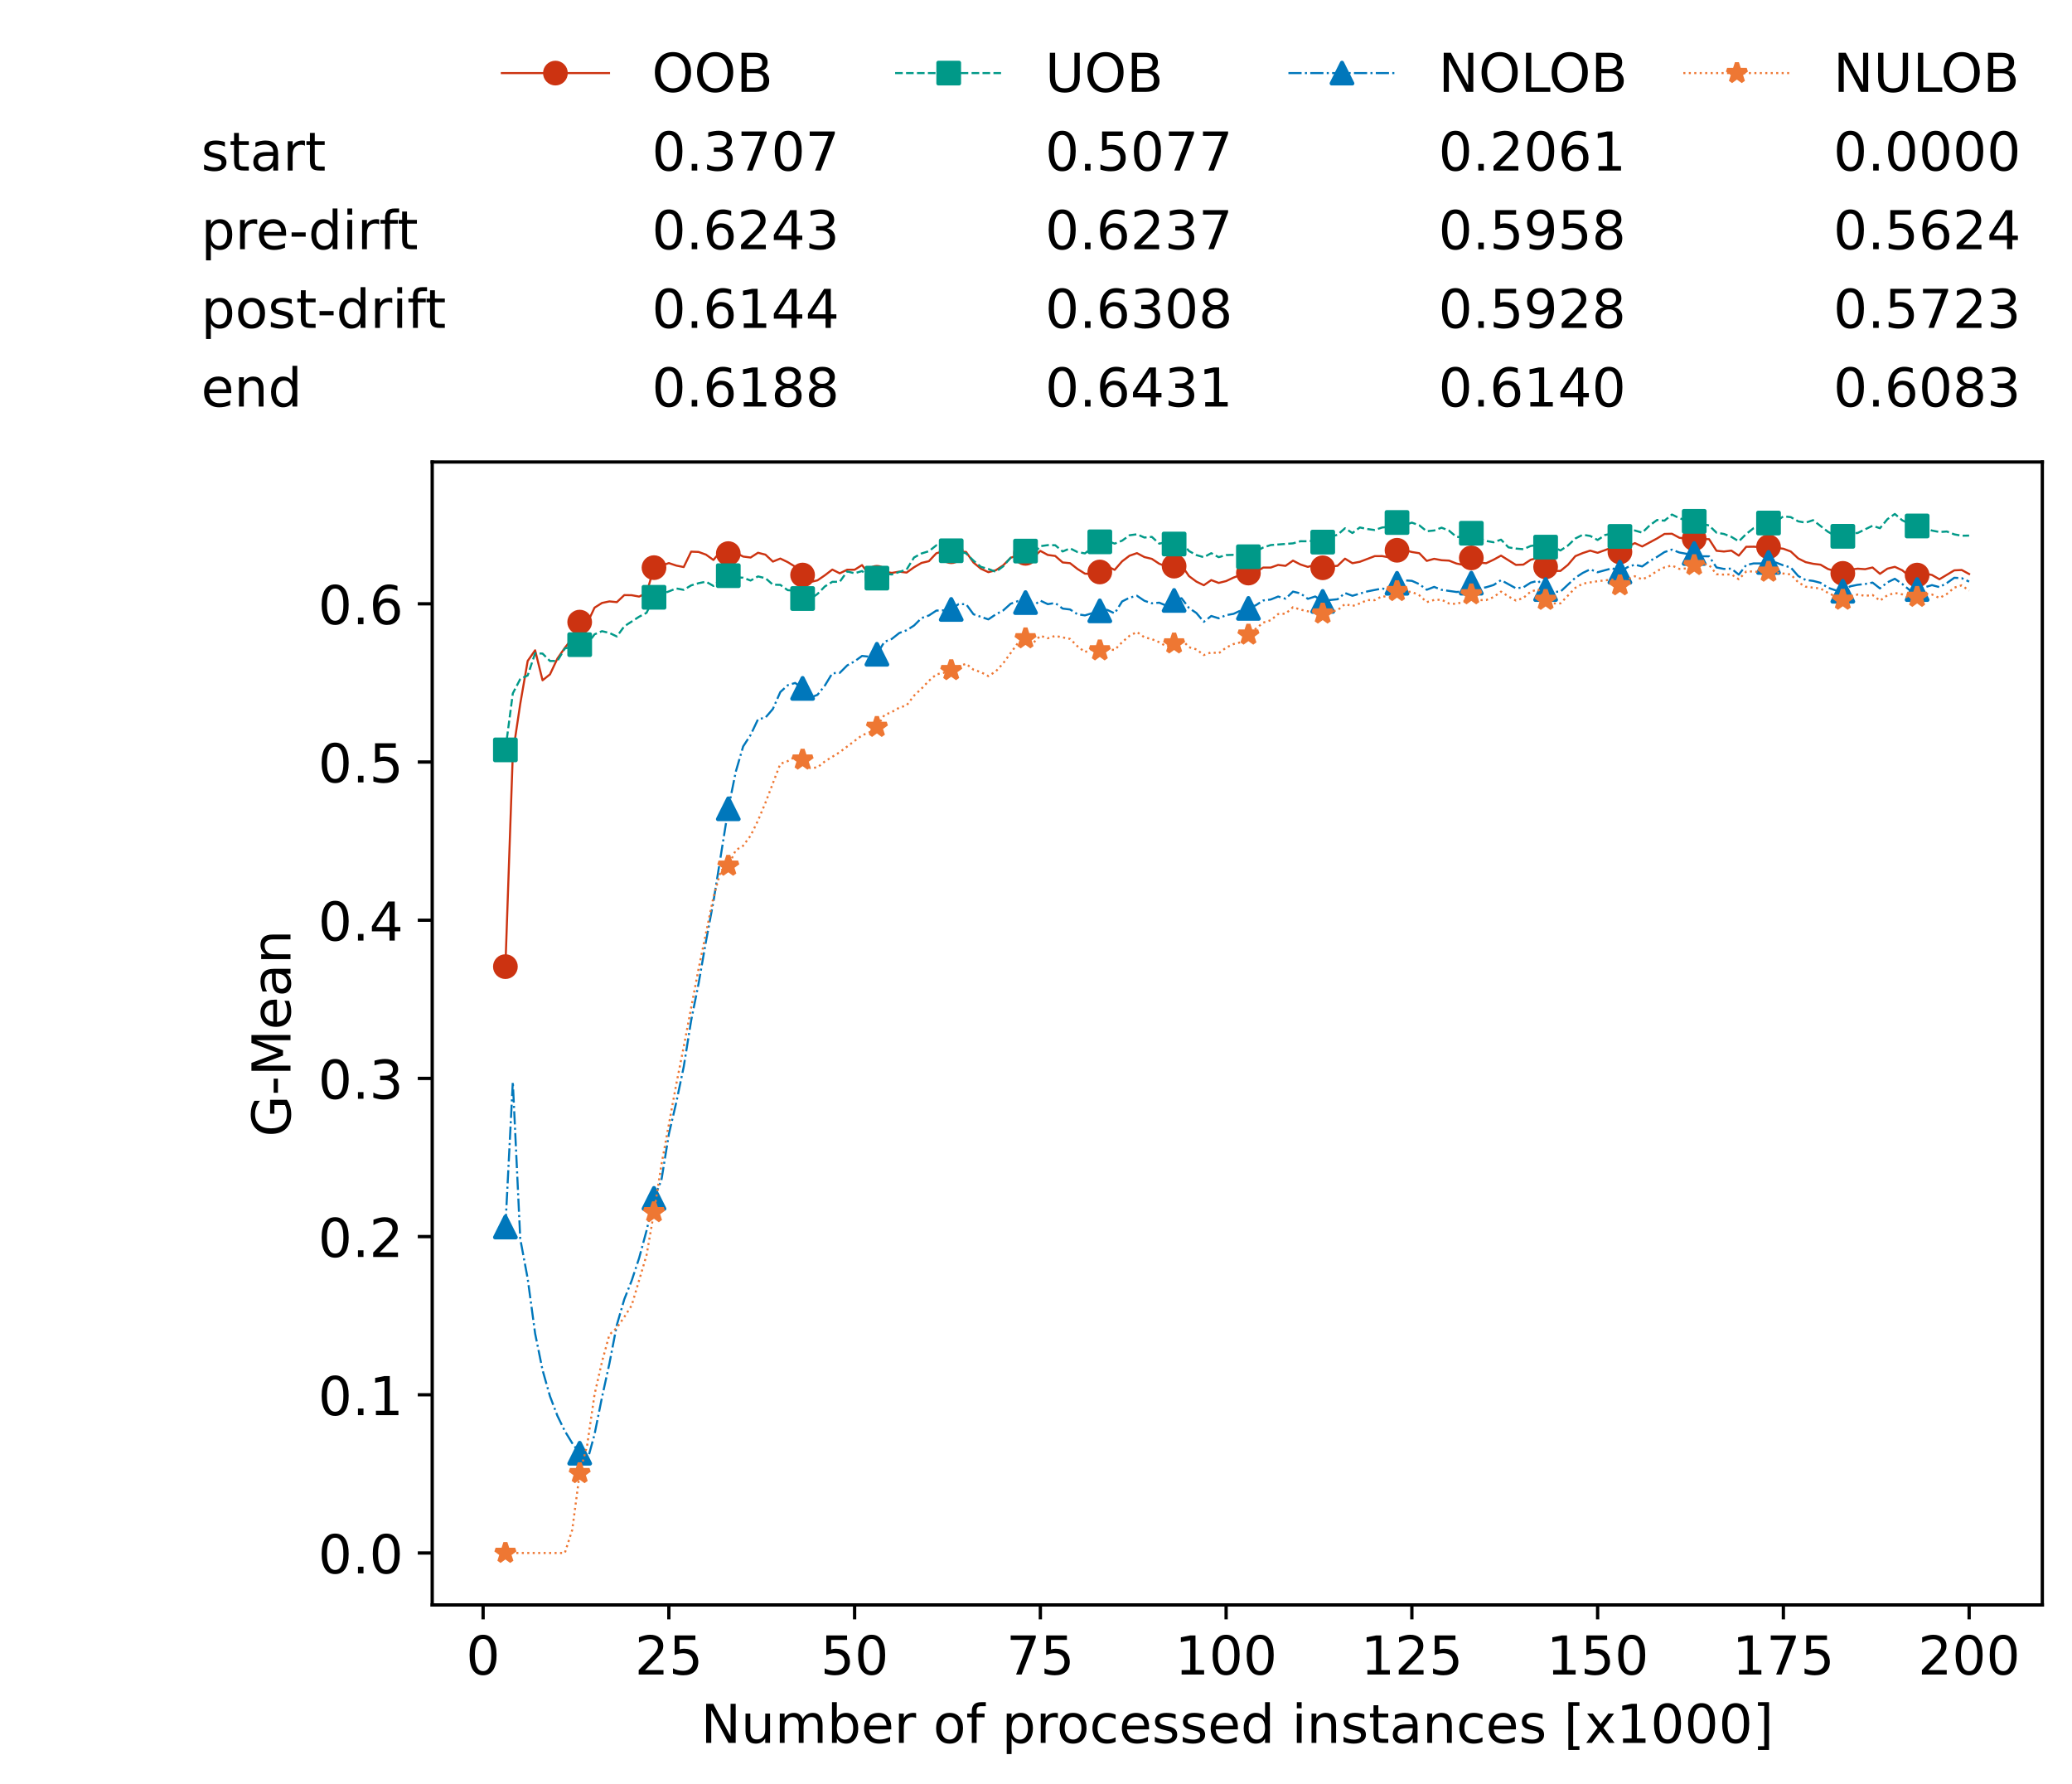 <?xml version="1.0" encoding="utf-8" standalone="no"?>
<!DOCTYPE svg PUBLIC "-//W3C//DTD SVG 1.1//EN"
  "http://www.w3.org/Graphics/SVG/1.1/DTD/svg11.dtd">
<!-- Created with matplotlib (https://matplotlib.org/) -->
<svg height="432.615pt" version="1.1" viewBox="0 0 502.65 432.615" width="502.65pt" xmlns="http://www.w3.org/2000/svg" xmlns:xlink="http://www.w3.org/1999/xlink">
 <defs>
  <style type="text/css">*{stroke-linecap:butt;stroke-linejoin:round;}</style>
 </defs>
 <g id="figure_1">
  <g id="patch_1">
   <path d="M 0 432.615 
L 502.65 432.615 
L 502.65 0 
L 0 0 
z
" style="fill:#ffffff;"/>
  </g>
  <g id="axes_1">
   <g id="patch_2">
    <path d="M 104.85 389.252 
L 495.45 389.252 
L 495.45 112.052 
L 104.85 112.052 
z
" style="fill:#ffffff;"/>
   </g>
   <g id="matplotlib.axis_1">
    <g id="xtick_1">
     <g id="line2d_1">
      <defs>
       <path d="M 0 0 
L 0 3.5 
" id="m2788af49e0" style="stroke:#000000;stroke-width:0.8;"/>
      </defs>
      <g>
       <use style="stroke:#000000;stroke-width:0.8;" x="117.197" xlink:href="#m2788af49e0" y="389.252"/>
      </g>
     </g>
     <g id="text_1">
      <!-- 0 -->
      <g transform="translate(113.061 406.13)scale(0.13 -0.13)">
       <defs>
        <path d="M 31.781 66.406 
Q 24.172 66.406 20.328 58.906 
Q 16.5 51.422 16.5 36.375 
Q 16.5 21.391 20.328 13.891 
Q 24.172 6.391 31.781 6.391 
Q 39.453 6.391 43.281 13.891 
Q 47.125 21.391 47.125 36.375 
Q 47.125 51.422 43.281 58.906 
Q 39.453 66.406 31.781 66.406 
z
M 31.781 74.219 
Q 44.047 74.219 50.516 64.516 
Q 56.984 54.828 56.984 36.375 
Q 56.984 17.969 50.516 8.266 
Q 44.047 -1.422 31.781 -1.422 
Q 19.531 -1.422 13.062 8.266 
Q 6.594 17.969 6.594 36.375 
Q 6.594 54.828 13.062 64.516 
Q 19.531 74.219 31.781 74.219 
z
" id="DejaVuSans-48"/>
       </defs>
       <use xlink:href="#DejaVuSans-48"/>
      </g>
     </g>
    </g>
    <g id="xtick_2">
     <g id="line2d_2">
      <g>
       <use style="stroke:#000000;stroke-width:0.8;" x="162.259" xlink:href="#m2788af49e0" y="389.252"/>
      </g>
     </g>
     <g id="text_2">
      <!-- 25 -->
      <g transform="translate(153.988 406.13)scale(0.13 -0.13)">
       <defs>
        <path d="M 19.188 8.297 
L 53.609 8.297 
L 53.609 0 
L 7.328 0 
L 7.328 8.297 
Q 12.938 14.109 22.625 23.891 
Q 32.328 33.688 34.812 36.531 
Q 39.547 41.844 41.422 45.531 
Q 43.312 49.219 43.312 52.781 
Q 43.312 58.594 39.234 62.25 
Q 35.156 65.922 28.609 65.922 
Q 23.969 65.922 18.812 64.312 
Q 13.672 62.703 7.812 59.422 
L 7.812 69.391 
Q 13.766 71.781 18.938 73 
Q 24.125 74.219 28.422 74.219 
Q 39.75 74.219 46.484 68.547 
Q 53.219 62.891 53.219 53.422 
Q 53.219 48.922 51.531 44.891 
Q 49.859 40.875 45.406 35.406 
Q 44.188 33.984 37.641 27.219 
Q 31.109 20.453 19.188 8.297 
z
" id="DejaVuSans-50"/>
        <path d="M 10.797 72.906 
L 49.516 72.906 
L 49.516 64.594 
L 19.828 64.594 
L 19.828 46.734 
Q 21.969 47.469 24.109 47.828 
Q 26.266 48.188 28.422 48.188 
Q 40.625 48.188 47.75 41.5 
Q 54.891 34.812 54.891 23.391 
Q 54.891 11.625 47.562 5.094 
Q 40.234 -1.422 26.906 -1.422 
Q 22.312 -1.422 17.547 -0.641 
Q 12.797 0.141 7.719 1.703 
L 7.719 11.625 
Q 12.109 9.234 16.797 8.062 
Q 21.484 6.891 26.703 6.891 
Q 35.156 6.891 40.078 11.328 
Q 45.016 15.766 45.016 23.391 
Q 45.016 31 40.078 35.438 
Q 35.156 39.891 26.703 39.891 
Q 22.75 39.891 18.812 39.016 
Q 14.891 38.141 10.797 36.281 
z
" id="DejaVuSans-53"/>
       </defs>
       <use xlink:href="#DejaVuSans-50"/>
       <use x="63.623" xlink:href="#DejaVuSans-53"/>
      </g>
     </g>
    </g>
    <g id="xtick_3">
     <g id="line2d_3">
      <g>
       <use style="stroke:#000000;stroke-width:0.8;" x="207.322" xlink:href="#m2788af49e0" y="389.252"/>
      </g>
     </g>
     <g id="text_3">
      <!-- 50 -->
      <g transform="translate(199.05 406.13)scale(0.13 -0.13)">
       <use xlink:href="#DejaVuSans-53"/>
       <use x="63.623" xlink:href="#DejaVuSans-48"/>
      </g>
     </g>
    </g>
    <g id="xtick_4">
     <g id="line2d_4">
      <g>
       <use style="stroke:#000000;stroke-width:0.8;" x="252.384" xlink:href="#m2788af49e0" y="389.252"/>
      </g>
     </g>
     <g id="text_4">
      <!-- 75 -->
      <g transform="translate(244.113 406.13)scale(0.13 -0.13)">
       <defs>
        <path d="M 8.203 72.906 
L 55.078 72.906 
L 55.078 68.703 
L 28.609 0 
L 18.312 0 
L 43.219 64.594 
L 8.203 64.594 
z
" id="DejaVuSans-55"/>
       </defs>
       <use xlink:href="#DejaVuSans-55"/>
       <use x="63.623" xlink:href="#DejaVuSans-53"/>
      </g>
     </g>
    </g>
    <g id="xtick_5">
     <g id="line2d_5">
      <g>
       <use style="stroke:#000000;stroke-width:0.8;" x="297.446" xlink:href="#m2788af49e0" y="389.252"/>
      </g>
     </g>
     <g id="text_5">
      <!-- 100 -->
      <g transform="translate(285.039 406.13)scale(0.13 -0.13)">
       <defs>
        <path d="M 12.406 8.297 
L 28.516 8.297 
L 28.516 63.922 
L 10.984 60.406 
L 10.984 69.391 
L 28.422 72.906 
L 38.281 72.906 
L 38.281 8.297 
L 54.391 8.297 
L 54.391 0 
L 12.406 0 
z
" id="DejaVuSans-49"/>
       </defs>
       <use xlink:href="#DejaVuSans-49"/>
       <use x="63.623" xlink:href="#DejaVuSans-48"/>
       <use x="127.246" xlink:href="#DejaVuSans-48"/>
      </g>
     </g>
    </g>
    <g id="xtick_6">
     <g id="line2d_6">
      <g>
       <use style="stroke:#000000;stroke-width:0.8;" x="342.509" xlink:href="#m2788af49e0" y="389.252"/>
      </g>
     </g>
     <g id="text_6">
      <!-- 125 -->
      <g transform="translate(330.102 406.13)scale(0.13 -0.13)">
       <use xlink:href="#DejaVuSans-49"/>
       <use x="63.623" xlink:href="#DejaVuSans-50"/>
       <use x="127.246" xlink:href="#DejaVuSans-53"/>
      </g>
     </g>
    </g>
    <g id="xtick_7">
     <g id="line2d_7">
      <g>
       <use style="stroke:#000000;stroke-width:0.8;" x="387.571" xlink:href="#m2788af49e0" y="389.252"/>
      </g>
     </g>
     <g id="text_7">
      <!-- 150 -->
      <g transform="translate(375.164 406.13)scale(0.13 -0.13)">
       <use xlink:href="#DejaVuSans-49"/>
       <use x="63.623" xlink:href="#DejaVuSans-53"/>
       <use x="127.246" xlink:href="#DejaVuSans-48"/>
      </g>
     </g>
    </g>
    <g id="xtick_8">
     <g id="line2d_8">
      <g>
       <use style="stroke:#000000;stroke-width:0.8;" x="432.633" xlink:href="#m2788af49e0" y="389.252"/>
      </g>
     </g>
     <g id="text_8">
      <!-- 175 -->
      <g transform="translate(420.226 406.13)scale(0.13 -0.13)">
       <use xlink:href="#DejaVuSans-49"/>
       <use x="63.623" xlink:href="#DejaVuSans-55"/>
       <use x="127.246" xlink:href="#DejaVuSans-53"/>
      </g>
     </g>
    </g>
    <g id="xtick_9">
     <g id="line2d_9">
      <g>
       <use style="stroke:#000000;stroke-width:0.8;" x="477.695" xlink:href="#m2788af49e0" y="389.252"/>
      </g>
     </g>
     <g id="text_9">
      <!-- 200 -->
      <g transform="translate(465.289 406.13)scale(0.13 -0.13)">
       <use xlink:href="#DejaVuSans-50"/>
       <use x="63.623" xlink:href="#DejaVuSans-48"/>
       <use x="127.246" xlink:href="#DejaVuSans-48"/>
      </g>
     </g>
    </g>
    <g id="text_10">
     <!-- Number of processed instances [x1000] -->
     <g transform="translate(170.025 422.711)scale(0.13 -0.13)">
      <defs>
       <path d="M 9.812 72.906 
L 23.094 72.906 
L 55.422 11.922 
L 55.422 72.906 
L 64.984 72.906 
L 64.984 0 
L 51.703 0 
L 19.391 60.984 
L 19.391 0 
L 9.812 0 
z
" id="DejaVuSans-78"/>
       <path d="M 8.5 21.578 
L 8.5 54.688 
L 17.484 54.688 
L 17.484 21.922 
Q 17.484 14.156 20.5 10.266 
Q 23.531 6.391 29.594 6.391 
Q 36.859 6.391 41.078 11.031 
Q 45.312 15.672 45.312 23.688 
L 45.312 54.688 
L 54.297 54.688 
L 54.297 0 
L 45.312 0 
L 45.312 8.406 
Q 42.047 3.422 37.719 1 
Q 33.406 -1.422 27.688 -1.422 
Q 18.266 -1.422 13.375 4.438 
Q 8.5 10.297 8.5 21.578 
z
M 31.109 56 
z
" id="DejaVuSans-117"/>
       <path d="M 52 44.188 
Q 55.375 50.25 60.062 53.125 
Q 64.75 56 71.094 56 
Q 79.641 56 84.281 50.016 
Q 88.922 44.047 88.922 33.016 
L 88.922 0 
L 79.891 0 
L 79.891 32.719 
Q 79.891 40.578 77.094 44.375 
Q 74.312 48.188 68.609 48.188 
Q 61.625 48.188 57.562 43.547 
Q 53.516 38.922 53.516 30.906 
L 53.516 0 
L 44.484 0 
L 44.484 32.719 
Q 44.484 40.625 41.703 44.406 
Q 38.922 48.188 33.109 48.188 
Q 26.219 48.188 22.156 43.531 
Q 18.109 38.875 18.109 30.906 
L 18.109 0 
L 9.078 0 
L 9.078 54.688 
L 18.109 54.688 
L 18.109 46.188 
Q 21.188 51.219 25.484 53.609 
Q 29.781 56 35.688 56 
Q 41.656 56 45.828 52.969 
Q 50 49.953 52 44.188 
z
" id="DejaVuSans-109"/>
       <path d="M 48.688 27.297 
Q 48.688 37.203 44.609 42.844 
Q 40.531 48.484 33.406 48.484 
Q 26.266 48.484 22.188 42.844 
Q 18.109 37.203 18.109 27.297 
Q 18.109 17.391 22.188 11.75 
Q 26.266 6.109 33.406 6.109 
Q 40.531 6.109 44.609 11.75 
Q 48.688 17.391 48.688 27.297 
z
M 18.109 46.391 
Q 20.953 51.266 25.266 53.625 
Q 29.594 56 35.594 56 
Q 45.562 56 51.781 48.094 
Q 58.016 40.188 58.016 27.297 
Q 58.016 14.406 51.781 6.484 
Q 45.562 -1.422 35.594 -1.422 
Q 29.594 -1.422 25.266 0.953 
Q 20.953 3.328 18.109 8.203 
L 18.109 0 
L 9.078 0 
L 9.078 75.984 
L 18.109 75.984 
z
" id="DejaVuSans-98"/>
       <path d="M 56.203 29.594 
L 56.203 25.203 
L 14.891 25.203 
Q 15.484 15.922 20.484 11.062 
Q 25.484 6.203 34.422 6.203 
Q 39.594 6.203 44.453 7.469 
Q 49.312 8.734 54.109 11.281 
L 54.109 2.781 
Q 49.266 0.734 44.188 -0.344 
Q 39.109 -1.422 33.891 -1.422 
Q 20.797 -1.422 13.156 6.188 
Q 5.516 13.812 5.516 26.812 
Q 5.516 40.234 12.766 48.109 
Q 20.016 56 32.328 56 
Q 43.359 56 49.781 48.891 
Q 56.203 41.797 56.203 29.594 
z
M 47.219 32.234 
Q 47.125 39.594 43.094 43.984 
Q 39.062 48.391 32.422 48.391 
Q 24.906 48.391 20.391 44.141 
Q 15.875 39.891 15.188 32.172 
z
" id="DejaVuSans-101"/>
       <path d="M 41.109 46.297 
Q 39.594 47.172 37.812 47.578 
Q 36.031 48 33.891 48 
Q 26.266 48 22.188 43.047 
Q 18.109 38.094 18.109 28.812 
L 18.109 0 
L 9.078 0 
L 9.078 54.688 
L 18.109 54.688 
L 18.109 46.188 
Q 20.953 51.172 25.484 53.578 
Q 30.031 56 36.531 56 
Q 37.453 56 38.578 55.875 
Q 39.703 55.766 41.062 55.516 
z
" id="DejaVuSans-114"/>
       <path id="DejaVuSans-32"/>
       <path d="M 30.609 48.391 
Q 23.391 48.391 19.188 42.75 
Q 14.984 37.109 14.984 27.297 
Q 14.984 17.484 19.156 11.844 
Q 23.344 6.203 30.609 6.203 
Q 37.797 6.203 41.984 11.859 
Q 46.188 17.531 46.188 27.297 
Q 46.188 37.016 41.984 42.703 
Q 37.797 48.391 30.609 48.391 
z
M 30.609 56 
Q 42.328 56 49.016 48.375 
Q 55.719 40.766 55.719 27.297 
Q 55.719 13.875 49.016 6.219 
Q 42.328 -1.422 30.609 -1.422 
Q 18.844 -1.422 12.172 6.219 
Q 5.516 13.875 5.516 27.297 
Q 5.516 40.766 12.172 48.375 
Q 18.844 56 30.609 56 
z
" id="DejaVuSans-111"/>
       <path d="M 37.109 75.984 
L 37.109 68.5 
L 28.516 68.5 
Q 23.688 68.5 21.797 66.547 
Q 19.922 64.594 19.922 59.516 
L 19.922 54.688 
L 34.719 54.688 
L 34.719 47.703 
L 19.922 47.703 
L 19.922 0 
L 10.891 0 
L 10.891 47.703 
L 2.297 47.703 
L 2.297 54.688 
L 10.891 54.688 
L 10.891 58.5 
Q 10.891 67.625 15.141 71.797 
Q 19.391 75.984 28.609 75.984 
z
" id="DejaVuSans-102"/>
       <path d="M 18.109 8.203 
L 18.109 -20.797 
L 9.078 -20.797 
L 9.078 54.688 
L 18.109 54.688 
L 18.109 46.391 
Q 20.953 51.266 25.266 53.625 
Q 29.594 56 35.594 56 
Q 45.562 56 51.781 48.094 
Q 58.016 40.188 58.016 27.297 
Q 58.016 14.406 51.781 6.484 
Q 45.562 -1.422 35.594 -1.422 
Q 29.594 -1.422 25.266 0.953 
Q 20.953 3.328 18.109 8.203 
z
M 48.688 27.297 
Q 48.688 37.203 44.609 42.844 
Q 40.531 48.484 33.406 48.484 
Q 26.266 48.484 22.188 42.844 
Q 18.109 37.203 18.109 27.297 
Q 18.109 17.391 22.188 11.75 
Q 26.266 6.109 33.406 6.109 
Q 40.531 6.109 44.609 11.75 
Q 48.688 17.391 48.688 27.297 
z
" id="DejaVuSans-112"/>
       <path d="M 48.781 52.594 
L 48.781 44.188 
Q 44.969 46.297 41.141 47.344 
Q 37.312 48.391 33.406 48.391 
Q 24.656 48.391 19.812 42.844 
Q 14.984 37.312 14.984 27.297 
Q 14.984 17.281 19.812 11.734 
Q 24.656 6.203 33.406 6.203 
Q 37.312 6.203 41.141 7.25 
Q 44.969 8.297 48.781 10.406 
L 48.781 2.094 
Q 45.016 0.344 40.984 -0.531 
Q 36.969 -1.422 32.422 -1.422 
Q 20.062 -1.422 12.781 6.344 
Q 5.516 14.109 5.516 27.297 
Q 5.516 40.672 12.859 48.328 
Q 20.219 56 33.016 56 
Q 37.156 56 41.109 55.141 
Q 45.062 54.297 48.781 52.594 
z
" id="DejaVuSans-99"/>
       <path d="M 44.281 53.078 
L 44.281 44.578 
Q 40.484 46.531 36.375 47.5 
Q 32.281 48.484 27.875 48.484 
Q 21.188 48.484 17.844 46.438 
Q 14.5 44.391 14.5 40.281 
Q 14.5 37.156 16.891 35.375 
Q 19.281 33.594 26.516 31.984 
L 29.594 31.297 
Q 39.156 29.25 43.188 25.516 
Q 47.219 21.781 47.219 15.094 
Q 47.219 7.469 41.188 3.016 
Q 35.156 -1.422 24.609 -1.422 
Q 20.219 -1.422 15.453 -0.562 
Q 10.688 0.297 5.422 2 
L 5.422 11.281 
Q 10.406 8.688 15.234 7.391 
Q 20.062 6.109 24.812 6.109 
Q 31.156 6.109 34.562 8.281 
Q 37.984 10.453 37.984 14.406 
Q 37.984 18.062 35.516 20.016 
Q 33.062 21.969 24.703 23.781 
L 21.578 24.516 
Q 13.234 26.266 9.516 29.906 
Q 5.812 33.547 5.812 39.891 
Q 5.812 47.609 11.281 51.797 
Q 16.75 56 26.812 56 
Q 31.781 56 36.172 55.266 
Q 40.578 54.547 44.281 53.078 
z
" id="DejaVuSans-115"/>
       <path d="M 45.406 46.391 
L 45.406 75.984 
L 54.391 75.984 
L 54.391 0 
L 45.406 0 
L 45.406 8.203 
Q 42.578 3.328 38.25 0.953 
Q 33.938 -1.422 27.875 -1.422 
Q 17.969 -1.422 11.734 6.484 
Q 5.516 14.406 5.516 27.297 
Q 5.516 40.188 11.734 48.094 
Q 17.969 56 27.875 56 
Q 33.938 56 38.25 53.625 
Q 42.578 51.266 45.406 46.391 
z
M 14.797 27.297 
Q 14.797 17.391 18.875 11.75 
Q 22.953 6.109 30.078 6.109 
Q 37.203 6.109 41.297 11.75 
Q 45.406 17.391 45.406 27.297 
Q 45.406 37.203 41.297 42.844 
Q 37.203 48.484 30.078 48.484 
Q 22.953 48.484 18.875 42.844 
Q 14.797 37.203 14.797 27.297 
z
" id="DejaVuSans-100"/>
       <path d="M 9.422 54.688 
L 18.406 54.688 
L 18.406 0 
L 9.422 0 
z
M 9.422 75.984 
L 18.406 75.984 
L 18.406 64.594 
L 9.422 64.594 
z
" id="DejaVuSans-105"/>
       <path d="M 54.891 33.016 
L 54.891 0 
L 45.906 0 
L 45.906 32.719 
Q 45.906 40.484 42.875 44.328 
Q 39.844 48.188 33.797 48.188 
Q 26.516 48.188 22.312 43.547 
Q 18.109 38.922 18.109 30.906 
L 18.109 0 
L 9.078 0 
L 9.078 54.688 
L 18.109 54.688 
L 18.109 46.188 
Q 21.344 51.125 25.703 53.562 
Q 30.078 56 35.797 56 
Q 45.219 56 50.047 50.172 
Q 54.891 44.344 54.891 33.016 
z
" id="DejaVuSans-110"/>
       <path d="M 18.312 70.219 
L 18.312 54.688 
L 36.812 54.688 
L 36.812 47.703 
L 18.312 47.703 
L 18.312 18.016 
Q 18.312 11.328 20.141 9.422 
Q 21.969 7.516 27.594 7.516 
L 36.812 7.516 
L 36.812 0 
L 27.594 0 
Q 17.188 0 13.234 3.875 
Q 9.281 7.766 9.281 18.016 
L 9.281 47.703 
L 2.688 47.703 
L 2.688 54.688 
L 9.281 54.688 
L 9.281 70.219 
z
" id="DejaVuSans-116"/>
       <path d="M 34.281 27.484 
Q 23.391 27.484 19.188 25 
Q 14.984 22.516 14.984 16.5 
Q 14.984 11.719 18.141 8.906 
Q 21.297 6.109 26.703 6.109 
Q 34.188 6.109 38.703 11.406 
Q 43.219 16.703 43.219 25.484 
L 43.219 27.484 
z
M 52.203 31.203 
L 52.203 0 
L 43.219 0 
L 43.219 8.297 
Q 40.141 3.328 35.547 0.953 
Q 30.953 -1.422 24.312 -1.422 
Q 15.922 -1.422 10.953 3.297 
Q 6 8.016 6 15.922 
Q 6 25.141 12.172 29.828 
Q 18.359 34.516 30.609 34.516 
L 43.219 34.516 
L 43.219 35.406 
Q 43.219 41.609 39.141 45 
Q 35.062 48.391 27.688 48.391 
Q 23 48.391 18.547 47.266 
Q 14.109 46.141 10.016 43.891 
L 10.016 52.203 
Q 14.938 54.109 19.578 55.047 
Q 24.219 56 28.609 56 
Q 40.484 56 46.344 49.844 
Q 52.203 43.703 52.203 31.203 
z
" id="DejaVuSans-97"/>
       <path d="M 8.594 75.984 
L 29.297 75.984 
L 29.297 69 
L 17.578 69 
L 17.578 -6.203 
L 29.297 -6.203 
L 29.297 -13.188 
L 8.594 -13.188 
z
" id="DejaVuSans-91"/>
       <path d="M 54.891 54.688 
L 35.109 28.078 
L 55.906 0 
L 45.312 0 
L 29.391 21.484 
L 13.484 0 
L 2.875 0 
L 24.125 28.609 
L 4.688 54.688 
L 15.281 54.688 
L 29.781 35.203 
L 44.281 54.688 
z
" id="DejaVuSans-120"/>
       <path d="M 30.422 75.984 
L 30.422 -13.188 
L 9.719 -13.188 
L 9.719 -6.203 
L 21.391 -6.203 
L 21.391 69 
L 9.719 69 
L 9.719 75.984 
z
" id="DejaVuSans-93"/>
      </defs>
      <use xlink:href="#DejaVuSans-78"/>
      <use x="74.805" xlink:href="#DejaVuSans-117"/>
      <use x="138.184" xlink:href="#DejaVuSans-109"/>
      <use x="235.596" xlink:href="#DejaVuSans-98"/>
      <use x="299.072" xlink:href="#DejaVuSans-101"/>
      <use x="360.596" xlink:href="#DejaVuSans-114"/>
      <use x="401.709" xlink:href="#DejaVuSans-32"/>
      <use x="433.496" xlink:href="#DejaVuSans-111"/>
      <use x="494.678" xlink:href="#DejaVuSans-102"/>
      <use x="529.883" xlink:href="#DejaVuSans-32"/>
      <use x="561.67" xlink:href="#DejaVuSans-112"/>
      <use x="625.146" xlink:href="#DejaVuSans-114"/>
      <use x="664.01" xlink:href="#DejaVuSans-111"/>
      <use x="725.191" xlink:href="#DejaVuSans-99"/>
      <use x="780.172" xlink:href="#DejaVuSans-101"/>
      <use x="841.695" xlink:href="#DejaVuSans-115"/>
      <use x="893.795" xlink:href="#DejaVuSans-115"/>
      <use x="945.895" xlink:href="#DejaVuSans-101"/>
      <use x="1007.418" xlink:href="#DejaVuSans-100"/>
      <use x="1070.895" xlink:href="#DejaVuSans-32"/>
      <use x="1102.682" xlink:href="#DejaVuSans-105"/>
      <use x="1130.465" xlink:href="#DejaVuSans-110"/>
      <use x="1193.844" xlink:href="#DejaVuSans-115"/>
      <use x="1245.943" xlink:href="#DejaVuSans-116"/>
      <use x="1285.152" xlink:href="#DejaVuSans-97"/>
      <use x="1346.432" xlink:href="#DejaVuSans-110"/>
      <use x="1409.811" xlink:href="#DejaVuSans-99"/>
      <use x="1464.791" xlink:href="#DejaVuSans-101"/>
      <use x="1526.314" xlink:href="#DejaVuSans-115"/>
      <use x="1578.414" xlink:href="#DejaVuSans-32"/>
      <use x="1610.201" xlink:href="#DejaVuSans-91"/>
      <use x="1649.215" xlink:href="#DejaVuSans-120"/>
      <use x="1708.395" xlink:href="#DejaVuSans-49"/>
      <use x="1772.018" xlink:href="#DejaVuSans-48"/>
      <use x="1835.641" xlink:href="#DejaVuSans-48"/>
      <use x="1899.264" xlink:href="#DejaVuSans-48"/>
      <use x="1962.887" xlink:href="#DejaVuSans-93"/>
     </g>
    </g>
   </g>
   <g id="matplotlib.axis_2">
    <g id="ytick_1">
     <g id="line2d_10">
      <defs>
       <path d="M 0 0 
L -3.5 0 
" id="m4606cc2ac2" style="stroke:#000000;stroke-width:0.8;"/>
      </defs>
      <g>
       <use style="stroke:#000000;stroke-width:0.8;" x="104.85" xlink:href="#m4606cc2ac2" y="376.652"/>
      </g>
     </g>
     <g id="text_11">
      <!-- 0.0 -->
      <g transform="translate(77.176 381.591)scale(0.13 -0.13)">
       <defs>
        <path d="M 10.688 12.406 
L 21 12.406 
L 21 0 
L 10.688 0 
z
" id="DejaVuSans-46"/>
       </defs>
       <use xlink:href="#DejaVuSans-48"/>
       <use x="63.623" xlink:href="#DejaVuSans-46"/>
       <use x="95.41" xlink:href="#DejaVuSans-48"/>
      </g>
     </g>
    </g>
    <g id="ytick_2">
     <g id="line2d_11">
      <g>
       <use style="stroke:#000000;stroke-width:0.8;" x="104.85" xlink:href="#m4606cc2ac2" y="338.284"/>
      </g>
     </g>
     <g id="text_12">
      <!-- 0.1 -->
      <g transform="translate(77.176 343.223)scale(0.13 -0.13)">
       <use xlink:href="#DejaVuSans-48"/>
       <use x="63.623" xlink:href="#DejaVuSans-46"/>
       <use x="95.41" xlink:href="#DejaVuSans-49"/>
      </g>
     </g>
    </g>
    <g id="ytick_3">
     <g id="line2d_12">
      <g>
       <use style="stroke:#000000;stroke-width:0.8;" x="104.85" xlink:href="#m4606cc2ac2" y="299.917"/>
      </g>
     </g>
     <g id="text_13">
      <!-- 0.2 -->
      <g transform="translate(77.176 304.856)scale(0.13 -0.13)">
       <use xlink:href="#DejaVuSans-48"/>
       <use x="63.623" xlink:href="#DejaVuSans-46"/>
       <use x="95.41" xlink:href="#DejaVuSans-50"/>
      </g>
     </g>
    </g>
    <g id="ytick_4">
     <g id="line2d_13">
      <g>
       <use style="stroke:#000000;stroke-width:0.8;" x="104.85" xlink:href="#m4606cc2ac2" y="261.549"/>
      </g>
     </g>
     <g id="text_14">
      <!-- 0.3 -->
      <g transform="translate(77.176 266.488)scale(0.13 -0.13)">
       <defs>
        <path d="M 40.578 39.312 
Q 47.656 37.797 51.625 33 
Q 55.609 28.219 55.609 21.188 
Q 55.609 10.406 48.188 4.484 
Q 40.766 -1.422 27.094 -1.422 
Q 22.516 -1.422 17.656 -0.516 
Q 12.797 0.391 7.625 2.203 
L 7.625 11.719 
Q 11.719 9.328 16.594 8.109 
Q 21.484 6.891 26.812 6.891 
Q 36.078 6.891 40.938 10.547 
Q 45.797 14.203 45.797 21.188 
Q 45.797 27.641 41.281 31.266 
Q 36.766 34.906 28.719 34.906 
L 20.219 34.906 
L 20.219 43.016 
L 29.109 43.016 
Q 36.375 43.016 40.234 45.922 
Q 44.094 48.828 44.094 54.297 
Q 44.094 59.906 40.109 62.906 
Q 36.141 65.922 28.719 65.922 
Q 24.656 65.922 20.016 65.031 
Q 15.375 64.156 9.812 62.312 
L 9.812 71.094 
Q 15.438 72.656 20.344 73.438 
Q 25.25 74.219 29.594 74.219 
Q 40.828 74.219 47.359 69.109 
Q 53.906 64.016 53.906 55.328 
Q 53.906 49.266 50.438 45.094 
Q 46.969 40.922 40.578 39.312 
z
" id="DejaVuSans-51"/>
       </defs>
       <use xlink:href="#DejaVuSans-48"/>
       <use x="63.623" xlink:href="#DejaVuSans-46"/>
       <use x="95.41" xlink:href="#DejaVuSans-51"/>
      </g>
     </g>
    </g>
    <g id="ytick_5">
     <g id="line2d_14">
      <g>
       <use style="stroke:#000000;stroke-width:0.8;" x="104.85" xlink:href="#m4606cc2ac2" y="223.181"/>
      </g>
     </g>
     <g id="text_15">
      <!-- 0.4 -->
      <g transform="translate(77.176 228.12)scale(0.13 -0.13)">
       <defs>
        <path d="M 37.797 64.312 
L 12.891 25.391 
L 37.797 25.391 
z
M 35.203 72.906 
L 47.609 72.906 
L 47.609 25.391 
L 58.016 25.391 
L 58.016 17.188 
L 47.609 17.188 
L 47.609 0 
L 37.797 0 
L 37.797 17.188 
L 4.891 17.188 
L 4.891 26.703 
z
" id="DejaVuSans-52"/>
       </defs>
       <use xlink:href="#DejaVuSans-48"/>
       <use x="63.623" xlink:href="#DejaVuSans-46"/>
       <use x="95.41" xlink:href="#DejaVuSans-52"/>
      </g>
     </g>
    </g>
    <g id="ytick_6">
     <g id="line2d_15">
      <g>
       <use style="stroke:#000000;stroke-width:0.8;" x="104.85" xlink:href="#m4606cc2ac2" y="184.814"/>
      </g>
     </g>
     <g id="text_16">
      <!-- 0.5 -->
      <g transform="translate(77.176 189.753)scale(0.13 -0.13)">
       <use xlink:href="#DejaVuSans-48"/>
       <use x="63.623" xlink:href="#DejaVuSans-46"/>
       <use x="95.41" xlink:href="#DejaVuSans-53"/>
      </g>
     </g>
    </g>
    <g id="ytick_7">
     <g id="line2d_16">
      <g>
       <use style="stroke:#000000;stroke-width:0.8;" x="104.85" xlink:href="#m4606cc2ac2" y="146.446"/>
      </g>
     </g>
     <g id="text_17">
      <!-- 0.6 -->
      <g transform="translate(77.176 151.385)scale(0.13 -0.13)">
       <defs>
        <path d="M 33.016 40.375 
Q 26.375 40.375 22.484 35.828 
Q 18.609 31.297 18.609 23.391 
Q 18.609 15.531 22.484 10.953 
Q 26.375 6.391 33.016 6.391 
Q 39.656 6.391 43.531 10.953 
Q 47.406 15.531 47.406 23.391 
Q 47.406 31.297 43.531 35.828 
Q 39.656 40.375 33.016 40.375 
z
M 52.594 71.297 
L 52.594 62.312 
Q 48.875 64.062 45.094 64.984 
Q 41.312 65.922 37.594 65.922 
Q 27.828 65.922 22.672 59.328 
Q 17.531 52.734 16.797 39.406 
Q 19.672 43.656 24.016 45.922 
Q 28.375 48.188 33.594 48.188 
Q 44.578 48.188 50.953 41.516 
Q 57.328 34.859 57.328 23.391 
Q 57.328 12.156 50.688 5.359 
Q 44.047 -1.422 33.016 -1.422 
Q 20.359 -1.422 13.672 8.266 
Q 6.984 17.969 6.984 36.375 
Q 6.984 53.656 15.188 63.938 
Q 23.391 74.219 37.203 74.219 
Q 40.922 74.219 44.703 73.484 
Q 48.484 72.75 52.594 71.297 
z
" id="DejaVuSans-54"/>
       </defs>
       <use xlink:href="#DejaVuSans-48"/>
       <use x="63.623" xlink:href="#DejaVuSans-46"/>
       <use x="95.41" xlink:href="#DejaVuSans-54"/>
      </g>
     </g>
    </g>
    <g id="text_18">
     <!-- G-Mean -->
     <g transform="translate(70.472 275.744)rotate(-90)scale(0.13 -0.13)">
      <defs>
       <path d="M 59.516 10.406 
L 59.516 29.984 
L 43.406 29.984 
L 43.406 38.094 
L 69.281 38.094 
L 69.281 6.781 
Q 63.578 2.734 56.688 0.656 
Q 49.812 -1.422 42 -1.422 
Q 24.906 -1.422 15.25 8.562 
Q 5.609 18.562 5.609 36.375 
Q 5.609 54.25 15.25 64.234 
Q 24.906 74.219 42 74.219 
Q 49.125 74.219 55.547 72.453 
Q 61.969 70.703 67.391 67.281 
L 67.391 56.781 
Q 61.922 61.422 55.766 63.766 
Q 49.609 66.109 42.828 66.109 
Q 29.438 66.109 22.719 58.641 
Q 16.016 51.172 16.016 36.375 
Q 16.016 21.625 22.719 14.156 
Q 29.438 6.688 42.828 6.688 
Q 48.047 6.688 52.141 7.594 
Q 56.25 8.5 59.516 10.406 
z
" id="DejaVuSans-71"/>
       <path d="M 4.891 31.391 
L 31.203 31.391 
L 31.203 23.391 
L 4.891 23.391 
z
" id="DejaVuSans-45"/>
       <path d="M 9.812 72.906 
L 24.516 72.906 
L 43.109 23.297 
L 61.812 72.906 
L 76.516 72.906 
L 76.516 0 
L 66.891 0 
L 66.891 64.016 
L 48.094 14.016 
L 38.188 14.016 
L 19.391 64.016 
L 19.391 0 
L 9.812 0 
z
" id="DejaVuSans-77"/>
      </defs>
      <use xlink:href="#DejaVuSans-71"/>
      <use x="77.49" xlink:href="#DejaVuSans-45"/>
      <use x="113.574" xlink:href="#DejaVuSans-77"/>
      <use x="199.854" xlink:href="#DejaVuSans-101"/>
      <use x="261.377" xlink:href="#DejaVuSans-97"/>
      <use x="322.656" xlink:href="#DejaVuSans-110"/>
     </g>
    </g>
   </g>
   <g id="line2d_17"/>
   <g id="line2d_18"/>
   <g id="line2d_19"/>
   <g id="line2d_20"/>
   <g id="line2d_21"/>
   <g id="line2d_22">
    <path clip-path="url(#pc57a501803)" d="M 122.605 234.442 
L 124.407 182.756 
L 126.21 170.691 
L 128.012 160.295 
L 129.815 157.72 
L 131.617 164.995 
L 133.419 163.558 
L 135.222 159.72 
L 137.024 157.119 
L 138.827 154.819 
L 140.629 150.883 
L 142.432 151.187 
L 144.234 147.38 
L 146.037 146.238 
L 147.839 145.859 
L 149.642 146.041 
L 151.444 144.332 
L 153.247 144.36 
L 155.049 144.69 
L 156.852 143.834 
L 158.654 137.673 
L 160.457 137.189 
L 162.259 136.566 
L 164.062 137.172 
L 165.864 137.533 
L 167.667 133.795 
L 169.469 133.865 
L 171.272 134.522 
L 173.074 135.812 
L 174.877 133.629 
L 176.679 134.267 
L 178.482 134.075 
L 180.284 134.984 
L 182.087 135.218 
L 183.889 134.06 
L 185.692 134.522 
L 187.494 136.206 
L 189.297 135.468 
L 191.099 136.337 
L 192.902 137.442 
L 194.704 139.464 
L 196.507 141.184 
L 198.309 140.757 
L 200.112 139.525 
L 201.914 138.142 
L 203.717 139.048 
L 205.519 138.177 
L 207.322 138.183 
L 209.124 137.053 
L 210.927 139.461 
L 212.729 140.012 
L 214.532 138.628 
L 216.334 138.951 
L 218.137 138.648 
L 219.939 138.87 
L 221.742 137.58 
L 223.544 136.529 
L 225.347 136.103 
L 227.149 134.186 
L 228.952 133.672 
L 230.754 133.807 
L 232.557 133.765 
L 234.359 133.87 
L 236.162 136.439 
L 237.964 137.939 
L 239.767 138.769 
L 241.569 138.311 
L 243.372 137.107 
L 245.174 135.287 
L 246.976 134.645 
L 248.779 134.205 
L 250.581 135.256 
L 252.384 133.614 
L 254.186 134.593 
L 255.989 134.838 
L 257.791 136.409 
L 259.594 136.592 
L 261.396 138 
L 263.199 139.133 
L 265.001 139.202 
L 266.804 138.726 
L 268.606 137.354 
L 270.409 138.208 
L 272.211 136.142 
L 274.014 134.779 
L 275.816 134.153 
L 277.619 135.103 
L 279.421 135.54 
L 281.224 136.728 
L 283.026 137.415 
L 284.829 137.307 
L 286.631 137.072 
L 288.434 139.72 
L 290.236 141.06 
L 292.039 141.936 
L 293.841 140.693 
L 295.644 141.379 
L 297.446 140.931 
L 299.249 140.08 
L 301.051 139.418 
L 302.854 138.985 
L 304.656 138.727 
L 306.459 137.649 
L 308.261 137.655 
L 310.064 137.017 
L 311.866 137.237 
L 313.669 135.967 
L 315.471 136.907 
L 317.274 137.492 
L 319.076 136.944 
L 320.879 137.707 
L 322.681 137.388 
L 324.484 137.228 
L 326.286 135.495 
L 328.089 136.595 
L 329.891 136.252 
L 333.496 134.883 
L 335.299 134.87 
L 337.101 135.199 
L 338.904 133.458 
L 340.706 133.408 
L 342.509 133.881 
L 344.311 134.171 
L 346.114 136.034 
L 347.916 135.531 
L 349.719 135.874 
L 351.521 135.966 
L 353.324 136.673 
L 355.126 137.029 
L 356.928 135.308 
L 358.731 136.453 
L 360.533 136.592 
L 362.336 135.746 
L 364.138 134.755 
L 367.743 137.007 
L 369.546 136.94 
L 371.348 135.755 
L 373.151 135.306 
L 374.953 137.485 
L 376.756 138.48 
L 378.558 138.463 
L 380.361 137.003 
L 382.163 134.887 
L 383.966 134.135 
L 385.768 133.547 
L 387.571 134.075 
L 391.176 132.755 
L 392.978 133.871 
L 394.781 132.68 
L 396.583 131.72 
L 398.386 132.529 
L 401.991 130.592 
L 403.793 129.495 
L 405.596 129.449 
L 407.398 130.423 
L 409.201 130.684 
L 411.003 130.661 
L 414.608 130.771 
L 416.411 133.579 
L 418.213 133.762 
L 420.016 133.542 
L 421.818 134.75 
L 423.621 132.616 
L 425.423 132.592 
L 427.226 132.698 
L 429.028 132.622 
L 432.633 133.088 
L 434.436 133.762 
L 436.238 135.443 
L 438.041 136.339 
L 439.843 136.736 
L 441.646 136.957 
L 443.448 138.003 
L 447.053 139.06 
L 448.856 138.15 
L 450.658 137.923 
L 452.461 138.048 
L 454.263 137.632 
L 456.066 139.173 
L 457.868 137.92 
L 459.671 137.473 
L 461.473 138.317 
L 463.276 139.789 
L 466.881 139.05 
L 468.683 139.454 
L 470.485 140.491 
L 474.09 138.329 
L 475.893 138.241 
L 477.695 139.217 
L 477.695 139.217 
" style="fill:none;stroke:#cc3311;stroke-linecap:square;stroke-width:0.5;"/>
    <defs>
     <path d="M 0 2.5 
C 0.663 2.5 1.299 2.237 1.768 1.768 
C 2.237 1.299 2.5 0.663 2.5 0 
C 2.5 -0.663 2.237 -1.299 1.768 -1.768 
C 1.299 -2.237 0.663 -2.5 0 -2.5 
C -0.663 -2.5 -1.299 -2.237 -1.768 -1.768 
C -2.237 -1.299 -2.5 -0.663 -2.5 0 
C -2.5 0.663 -2.237 1.299 -1.768 1.768 
C -1.299 2.237 -0.663 2.5 0 2.5 
z
" id="m11ce49f0c5" style="stroke:#cc3311;"/>
    </defs>
    <g clip-path="url(#pc57a501803)">
     <use style="fill:#cc3311;stroke:#cc3311;" x="122.605" xlink:href="#m11ce49f0c5" y="234.442"/>
     <use style="fill:#cc3311;stroke:#cc3311;" x="140.629" xlink:href="#m11ce49f0c5" y="150.883"/>
     <use style="fill:#cc3311;stroke:#cc3311;" x="158.654" xlink:href="#m11ce49f0c5" y="137.673"/>
     <use style="fill:#cc3311;stroke:#cc3311;" x="176.679" xlink:href="#m11ce49f0c5" y="134.267"/>
     <use style="fill:#cc3311;stroke:#cc3311;" x="194.704" xlink:href="#m11ce49f0c5" y="139.464"/>
     <use style="fill:#cc3311;stroke:#cc3311;" x="212.729" xlink:href="#m11ce49f0c5" y="140.012"/>
     <use style="fill:#cc3311;stroke:#cc3311;" x="230.754" xlink:href="#m11ce49f0c5" y="133.807"/>
     <use style="fill:#cc3311;stroke:#cc3311;" x="248.779" xlink:href="#m11ce49f0c5" y="134.205"/>
     <use style="fill:#cc3311;stroke:#cc3311;" x="266.804" xlink:href="#m11ce49f0c5" y="138.726"/>
     <use style="fill:#cc3311;stroke:#cc3311;" x="284.829" xlink:href="#m11ce49f0c5" y="137.307"/>
     <use style="fill:#cc3311;stroke:#cc3311;" x="302.854" xlink:href="#m11ce49f0c5" y="138.985"/>
     <use style="fill:#cc3311;stroke:#cc3311;" x="320.879" xlink:href="#m11ce49f0c5" y="137.707"/>
     <use style="fill:#cc3311;stroke:#cc3311;" x="338.904" xlink:href="#m11ce49f0c5" y="133.458"/>
     <use style="fill:#cc3311;stroke:#cc3311;" x="356.928" xlink:href="#m11ce49f0c5" y="135.308"/>
     <use style="fill:#cc3311;stroke:#cc3311;" x="374.953" xlink:href="#m11ce49f0c5" y="137.485"/>
     <use style="fill:#cc3311;stroke:#cc3311;" x="392.978" xlink:href="#m11ce49f0c5" y="133.871"/>
     <use style="fill:#cc3311;stroke:#cc3311;" x="411.003" xlink:href="#m11ce49f0c5" y="130.661"/>
     <use style="fill:#cc3311;stroke:#cc3311;" x="429.028" xlink:href="#m11ce49f0c5" y="132.622"/>
     <use style="fill:#cc3311;stroke:#cc3311;" x="447.053" xlink:href="#m11ce49f0c5" y="139.06"/>
     <use style="fill:#cc3311;stroke:#cc3311;" x="465.078" xlink:href="#m11ce49f0c5" y="139.475"/>
    </g>
   </g>
   <g id="line2d_23"/>
   <g id="line2d_24"/>
   <g id="line2d_25"/>
   <g id="line2d_26"/>
   <g id="line2d_27">
    <path clip-path="url(#pc57a501803)" d="M 122.605 181.872 
L 124.407 168.164 
L 126.21 164.682 
L 128.012 163.819 
L 129.815 158.447 
L 131.617 158.512 
L 133.419 160.312 
L 135.222 160.302 
L 137.024 157.29 
L 140.629 156.352 
L 142.432 156.294 
L 144.234 153.845 
L 146.037 153.083 
L 147.839 153.508 
L 149.642 154.366 
L 151.444 151.904 
L 155.049 149.571 
L 156.852 148.625 
L 158.654 144.864 
L 164.062 142.72 
L 165.864 143.057 
L 167.667 141.977 
L 169.469 141.442 
L 171.272 141.077 
L 173.074 142.108 
L 174.877 140.478 
L 176.679 139.624 
L 178.482 139.986 
L 180.284 140.12 
L 182.087 140.802 
L 183.889 139.805 
L 185.692 140.226 
L 187.494 141.799 
L 189.297 141.853 
L 191.099 143.138 
L 192.902 143.261 
L 194.704 145.164 
L 196.507 145.339 
L 198.309 144.061 
L 200.112 142.228 
L 201.914 141.117 
L 203.717 141.097 
L 205.519 138.6 
L 207.322 139.038 
L 209.124 138.5 
L 210.927 139.934 
L 212.729 140.214 
L 214.532 139.105 
L 216.334 139.332 
L 219.939 138.123 
L 221.742 135.208 
L 223.544 134.239 
L 225.347 133.683 
L 227.149 132.266 
L 228.952 133.048 
L 230.754 133.578 
L 232.557 133.668 
L 234.359 134.207 
L 236.162 135.976 
L 237.964 137.483 
L 239.767 137.998 
L 241.569 138.684 
L 243.372 137.347 
L 245.174 135.259 
L 246.976 134.806 
L 248.779 133.657 
L 250.581 134.475 
L 252.384 132.466 
L 254.186 132.214 
L 255.989 132.236 
L 257.791 133.755 
L 259.594 132.992 
L 261.396 133.897 
L 263.199 134.213 
L 266.804 131.41 
L 268.606 131.185 
L 270.409 131.845 
L 272.211 131.131 
L 274.014 129.818 
L 275.816 129.581 
L 277.619 130.37 
L 279.421 130.206 
L 281.224 131.857 
L 283.026 131.426 
L 284.829 131.942 
L 286.631 131.472 
L 288.434 133.645 
L 290.236 134.623 
L 292.039 135.146 
L 293.841 134.163 
L 295.644 135.135 
L 297.446 134.622 
L 299.249 134.573 
L 301.051 134.677 
L 302.854 135.027 
L 304.656 133.738 
L 306.459 132.781 
L 308.261 132.198 
L 313.669 131.782 
L 315.471 131.265 
L 317.274 131.274 
L 319.076 131.107 
L 320.879 131.477 
L 322.681 130.193 
L 324.484 129.703 
L 326.286 128.123 
L 328.089 129.279 
L 329.891 127.927 
L 331.694 128.306 
L 333.496 128.545 
L 335.299 127.933 
L 337.101 127.773 
L 338.904 126.723 
L 340.706 127.339 
L 342.509 126.756 
L 344.311 127.405 
L 346.114 128.845 
L 347.916 128.661 
L 349.719 127.978 
L 351.521 128.698 
L 353.324 130.217 
L 355.126 130.256 
L 356.928 129.329 
L 358.731 130.692 
L 360.533 131.196 
L 362.336 131.514 
L 364.138 130.883 
L 365.941 132.756 
L 367.743 133.042 
L 369.546 133.202 
L 371.348 132.412 
L 373.151 132.162 
L 374.953 132.693 
L 376.756 132.651 
L 378.558 133.506 
L 380.361 132.32 
L 382.163 130.606 
L 383.966 129.7 
L 385.768 129.987 
L 387.571 130.967 
L 389.373 129.755 
L 391.176 129.395 
L 392.978 130.101 
L 394.781 128.566 
L 396.583 128.662 
L 398.386 129.186 
L 400.188 127.439 
L 401.991 126.115 
L 403.793 126.281 
L 405.596 124.788 
L 407.398 125.678 
L 409.201 126.289 
L 411.003 126.441 
L 412.806 127.023 
L 414.608 127.447 
L 416.411 129.195 
L 418.213 129.501 
L 420.016 130.202 
L 421.818 131.295 
L 423.621 129.513 
L 425.423 128.09 
L 427.226 128.158 
L 429.028 126.856 
L 430.831 126.474 
L 432.633 125.228 
L 434.436 125.424 
L 436.238 126.448 
L 438.041 126.759 
L 439.843 126.16 
L 443.448 128.974 
L 445.251 129.951 
L 447.053 130.075 
L 448.856 129.358 
L 450.658 129.264 
L 454.263 127.511 
L 456.066 128.112 
L 457.868 125.925 
L 459.671 124.652 
L 461.473 126.188 
L 463.276 127.083 
L 466.881 128.086 
L 468.683 128.676 
L 470.485 129.032 
L 472.288 128.909 
L 474.09 129.597 
L 475.893 129.934 
L 477.695 129.899 
L 477.695 129.899 
" style="fill:none;stroke:#009988;stroke-dasharray:1.85,0.8;stroke-dashoffset:0;stroke-width:0.5;"/>
    <defs>
     <path d="M -2.5 2.5 
L 2.5 2.5 
L 2.5 -2.5 
L -2.5 -2.5 
z
" id="m831e5aace0" style="stroke:#009988;stroke-linejoin:miter;"/>
    </defs>
    <g clip-path="url(#pc57a501803)">
     <use style="fill:#009988;stroke:#009988;stroke-linejoin:miter;" x="122.605" xlink:href="#m831e5aace0" y="181.872"/>
     <use style="fill:#009988;stroke:#009988;stroke-linejoin:miter;" x="140.629" xlink:href="#m831e5aace0" y="156.352"/>
     <use style="fill:#009988;stroke:#009988;stroke-linejoin:miter;" x="158.654" xlink:href="#m831e5aace0" y="144.864"/>
     <use style="fill:#009988;stroke:#009988;stroke-linejoin:miter;" x="176.679" xlink:href="#m831e5aace0" y="139.624"/>
     <use style="fill:#009988;stroke:#009988;stroke-linejoin:miter;" x="194.704" xlink:href="#m831e5aace0" y="145.164"/>
     <use style="fill:#009988;stroke:#009988;stroke-linejoin:miter;" x="212.729" xlink:href="#m831e5aace0" y="140.214"/>
     <use style="fill:#009988;stroke:#009988;stroke-linejoin:miter;" x="230.754" xlink:href="#m831e5aace0" y="133.578"/>
     <use style="fill:#009988;stroke:#009988;stroke-linejoin:miter;" x="248.779" xlink:href="#m831e5aace0" y="133.657"/>
     <use style="fill:#009988;stroke:#009988;stroke-linejoin:miter;" x="266.804" xlink:href="#m831e5aace0" y="131.41"/>
     <use style="fill:#009988;stroke:#009988;stroke-linejoin:miter;" x="284.829" xlink:href="#m831e5aace0" y="131.942"/>
     <use style="fill:#009988;stroke:#009988;stroke-linejoin:miter;" x="302.854" xlink:href="#m831e5aace0" y="135.027"/>
     <use style="fill:#009988;stroke:#009988;stroke-linejoin:miter;" x="320.879" xlink:href="#m831e5aace0" y="131.477"/>
     <use style="fill:#009988;stroke:#009988;stroke-linejoin:miter;" x="338.904" xlink:href="#m831e5aace0" y="126.723"/>
     <use style="fill:#009988;stroke:#009988;stroke-linejoin:miter;" x="356.928" xlink:href="#m831e5aace0" y="129.329"/>
     <use style="fill:#009988;stroke:#009988;stroke-linejoin:miter;" x="374.953" xlink:href="#m831e5aace0" y="132.693"/>
     <use style="fill:#009988;stroke:#009988;stroke-linejoin:miter;" x="392.978" xlink:href="#m831e5aace0" y="130.101"/>
     <use style="fill:#009988;stroke:#009988;stroke-linejoin:miter;" x="411.003" xlink:href="#m831e5aace0" y="126.441"/>
     <use style="fill:#009988;stroke:#009988;stroke-linejoin:miter;" x="429.028" xlink:href="#m831e5aace0" y="126.856"/>
     <use style="fill:#009988;stroke:#009988;stroke-linejoin:miter;" x="447.053" xlink:href="#m831e5aace0" y="130.075"/>
     <use style="fill:#009988;stroke:#009988;stroke-linejoin:miter;" x="465.078" xlink:href="#m831e5aace0" y="127.567"/>
    </g>
   </g>
   <g id="line2d_28"/>
   <g id="line2d_29"/>
   <g id="line2d_30"/>
   <g id="line2d_31"/>
   <g id="line2d_32">
    <path clip-path="url(#pc57a501803)" d="M 122.605 297.593 
L 124.407 262.381 
L 126.21 300.471 
L 128.012 310.111 
L 129.815 323.419 
L 131.617 332.291 
L 133.419 338.628 
L 135.222 343.381 
L 137.024 347.078 
L 138.827 350.035 
L 140.629 352.455 
L 142.432 354.471 
L 144.234 347.854 
L 146.037 338.899 
L 147.839 330.697 
L 149.642 321.335 
L 151.444 315.135 
L 153.247 310.582 
L 155.049 305.122 
L 156.852 298.45 
L 158.654 290.651 
L 160.457 286.209 
L 162.259 275.078 
L 164.062 267.347 
L 165.864 258.737 
L 167.667 247.516 
L 169.469 238.556 
L 171.272 228.251 
L 173.074 218.664 
L 176.679 196.163 
L 178.482 187.199 
L 180.284 181.033 
L 182.087 178.258 
L 183.889 174.447 
L 185.692 174.046 
L 187.494 171.941 
L 189.297 167.846 
L 191.099 166.196 
L 192.902 165.637 
L 194.704 166.957 
L 196.507 169.233 
L 198.309 168.523 
L 200.112 166.262 
L 201.914 163.287 
L 203.717 163.194 
L 205.519 161.385 
L 207.322 160.396 
L 209.124 159.087 
L 210.927 159.276 
L 212.729 158.683 
L 214.532 155.682 
L 216.334 154.968 
L 218.137 153.539 
L 219.939 152.859 
L 221.742 151.711 
L 223.544 149.91 
L 225.347 149.272 
L 227.149 148.09 
L 228.952 148.02 
L 230.754 147.807 
L 232.557 146.517 
L 234.359 146.525 
L 236.162 148.982 
L 239.767 150.223 
L 241.569 149.005 
L 243.372 148.055 
L 245.174 146.433 
L 246.976 145.769 
L 248.779 146.146 
L 250.581 146.943 
L 252.384 145.676 
L 254.186 146.525 
L 255.989 146.244 
L 257.791 147.601 
L 259.594 147.82 
L 261.396 148.982 
L 263.199 149.252 
L 266.804 148.153 
L 268.606 147.922 
L 270.409 148.764 
L 272.211 145.874 
L 274.014 144.959 
L 275.816 144.493 
L 277.619 145.708 
L 279.421 146.316 
L 281.224 146.173 
L 283.026 146.924 
L 284.829 145.627 
L 286.631 145.092 
L 288.434 147.445 
L 290.236 148.678 
L 292.039 150.809 
L 293.841 149.398 
L 295.644 149.957 
L 297.446 149.199 
L 299.249 148.878 
L 301.051 148.029 
L 302.854 147.56 
L 304.656 146.793 
L 306.459 145.63 
L 308.261 145.404 
L 310.064 144.68 
L 311.866 145.209 
L 313.669 143.487 
L 315.471 143.908 
L 317.274 145.241 
L 319.076 144.663 
L 320.879 145.865 
L 322.681 145.519 
L 324.484 145.34 
L 326.286 143.825 
L 328.089 144.498 
L 331.694 143.438 
L 335.299 142.729 
L 337.101 143.098 
L 338.904 141.473 
L 340.706 140.754 
L 342.509 140.872 
L 344.311 141.669 
L 346.114 143.034 
L 347.916 142.34 
L 349.719 143.054 
L 353.324 143.575 
L 355.126 143.452 
L 356.928 141.437 
L 358.731 142.773 
L 360.533 142.429 
L 362.336 141.882 
L 364.138 140.7 
L 367.743 142.681 
L 369.546 142.462 
L 371.348 141.31 
L 373.151 140.846 
L 374.953 142.98 
L 376.756 143.553 
L 378.558 143.493 
L 382.163 140.12 
L 383.966 138.954 
L 385.768 138.089 
L 387.571 138.789 
L 391.176 137.802 
L 392.978 138.787 
L 394.781 137.573 
L 396.583 136.953 
L 398.386 137.381 
L 400.188 136.094 
L 401.991 135.073 
L 403.793 133.896 
L 405.596 133.302 
L 407.398 134.001 
L 409.201 134.327 
L 411.003 134.239 
L 412.806 134.911 
L 414.608 134.931 
L 416.411 137.629 
L 418.213 137.986 
L 420.016 137.905 
L 421.818 139.365 
L 423.621 137.033 
L 425.423 136.648 
L 427.226 136.649 
L 429.028 136.419 
L 430.831 136.437 
L 432.633 137.124 
L 434.436 137.641 
L 436.238 139.714 
L 438.041 140.665 
L 439.843 140.882 
L 441.646 141.356 
L 443.448 142.544 
L 445.251 143.157 
L 447.053 143.399 
L 448.856 142.202 
L 450.658 141.835 
L 452.461 141.641 
L 454.263 141.297 
L 456.066 142.713 
L 457.868 141.242 
L 459.671 140.37 
L 461.473 141.635 
L 463.276 143.128 
L 465.078 142.989 
L 468.683 141.914 
L 470.485 142.396 
L 472.288 141.413 
L 474.09 140.128 
L 475.893 140.222 
L 477.695 141.062 
L 477.695 141.062 
" style="fill:none;stroke:#0077bb;stroke-dasharray:3.2,0.8,0.5,0.8;stroke-dashoffset:0;stroke-width:0.5;"/>
    <defs>
     <path d="M 0 -2.5 
L -2.5 2.5 
L 2.5 2.5 
z
" id="maf0ef736b2" style="stroke:#0077bb;stroke-linejoin:miter;"/>
    </defs>
    <g clip-path="url(#pc57a501803)">
     <use style="fill:#0077bb;stroke:#0077bb;stroke-linejoin:miter;" x="122.605" xlink:href="#maf0ef736b2" y="297.593"/>
     <use style="fill:#0077bb;stroke:#0077bb;stroke-linejoin:miter;" x="140.629" xlink:href="#maf0ef736b2" y="352.455"/>
     <use style="fill:#0077bb;stroke:#0077bb;stroke-linejoin:miter;" x="158.654" xlink:href="#maf0ef736b2" y="290.651"/>
     <use style="fill:#0077bb;stroke:#0077bb;stroke-linejoin:miter;" x="176.679" xlink:href="#maf0ef736b2" y="196.163"/>
     <use style="fill:#0077bb;stroke:#0077bb;stroke-linejoin:miter;" x="194.704" xlink:href="#maf0ef736b2" y="166.957"/>
     <use style="fill:#0077bb;stroke:#0077bb;stroke-linejoin:miter;" x="212.729" xlink:href="#maf0ef736b2" y="158.683"/>
     <use style="fill:#0077bb;stroke:#0077bb;stroke-linejoin:miter;" x="230.754" xlink:href="#maf0ef736b2" y="147.807"/>
     <use style="fill:#0077bb;stroke:#0077bb;stroke-linejoin:miter;" x="248.779" xlink:href="#maf0ef736b2" y="146.146"/>
     <use style="fill:#0077bb;stroke:#0077bb;stroke-linejoin:miter;" x="266.804" xlink:href="#maf0ef736b2" y="148.153"/>
     <use style="fill:#0077bb;stroke:#0077bb;stroke-linejoin:miter;" x="284.829" xlink:href="#maf0ef736b2" y="145.627"/>
     <use style="fill:#0077bb;stroke:#0077bb;stroke-linejoin:miter;" x="302.854" xlink:href="#maf0ef736b2" y="147.56"/>
     <use style="fill:#0077bb;stroke:#0077bb;stroke-linejoin:miter;" x="320.879" xlink:href="#maf0ef736b2" y="145.865"/>
     <use style="fill:#0077bb;stroke:#0077bb;stroke-linejoin:miter;" x="338.904" xlink:href="#maf0ef736b2" y="141.473"/>
     <use style="fill:#0077bb;stroke:#0077bb;stroke-linejoin:miter;" x="356.928" xlink:href="#maf0ef736b2" y="141.437"/>
     <use style="fill:#0077bb;stroke:#0077bb;stroke-linejoin:miter;" x="374.953" xlink:href="#maf0ef736b2" y="142.98"/>
     <use style="fill:#0077bb;stroke:#0077bb;stroke-linejoin:miter;" x="392.978" xlink:href="#maf0ef736b2" y="138.787"/>
     <use style="fill:#0077bb;stroke:#0077bb;stroke-linejoin:miter;" x="411.003" xlink:href="#maf0ef736b2" y="134.239"/>
     <use style="fill:#0077bb;stroke:#0077bb;stroke-linejoin:miter;" x="429.028" xlink:href="#maf0ef736b2" y="136.419"/>
     <use style="fill:#0077bb;stroke:#0077bb;stroke-linejoin:miter;" x="447.053" xlink:href="#maf0ef736b2" y="143.399"/>
     <use style="fill:#0077bb;stroke:#0077bb;stroke-linejoin:miter;" x="465.078" xlink:href="#maf0ef736b2" y="142.989"/>
    </g>
   </g>
   <g id="line2d_33"/>
   <g id="line2d_34"/>
   <g id="line2d_35"/>
   <g id="line2d_36"/>
   <g id="line2d_37">
    <path clip-path="url(#pc57a501803)" d="M 122.605 376.652 
L 137.024 376.652 
L 138.827 371.025 
L 140.629 357.305 
L 142.432 350.592 
L 144.234 338.195 
L 146.037 330.281 
L 147.839 323.704 
L 149.642 322.016 
L 151.444 319.435 
L 153.247 316.588 
L 156.852 304.401 
L 158.654 294.013 
L 160.457 282.494 
L 164.062 262.931 
L 165.864 253.884 
L 169.469 234.969 
L 173.074 217.59 
L 174.877 211.127 
L 176.679 209.987 
L 178.482 206.206 
L 180.284 205.11 
L 182.087 202.684 
L 183.889 199.002 
L 185.692 194.686 
L 189.297 185.257 
L 191.099 184.591 
L 192.902 183.577 
L 194.704 184.248 
L 196.507 186.289 
L 198.309 186.125 
L 200.112 184.661 
L 203.717 182.423 
L 209.124 178.333 
L 210.927 177.617 
L 212.729 176.311 
L 214.532 173.431 
L 216.334 172.695 
L 218.137 171.641 
L 219.939 171.065 
L 221.742 168.715 
L 223.544 167.02 
L 225.347 165.114 
L 227.149 163.559 
L 228.952 163.173 
L 230.754 162.554 
L 232.557 161.656 
L 234.359 160.974 
L 236.162 162.418 
L 237.964 163.019 
L 239.767 163.98 
L 241.569 162.832 
L 243.372 160.87 
L 246.976 155.9 
L 248.779 154.835 
L 250.581 156.007 
L 252.384 154.192 
L 254.186 154.793 
L 255.989 154.226 
L 259.594 154.956 
L 261.396 156.753 
L 263.199 158.149 
L 265.001 157.476 
L 266.804 157.758 
L 268.606 157.496 
L 270.409 157.636 
L 272.211 155.764 
L 274.014 154.205 
L 275.816 153.277 
L 277.619 154.571 
L 279.421 155.004 
L 281.224 155.773 
L 283.026 156.798 
L 284.829 156.074 
L 286.631 155.028 
L 288.434 156.979 
L 290.236 157.486 
L 292.039 158.874 
L 293.841 158.211 
L 295.644 158.455 
L 297.446 157.062 
L 299.249 156.198 
L 301.051 155.761 
L 302.854 153.931 
L 306.459 150.997 
L 308.261 150.435 
L 310.064 148.928 
L 311.866 148.839 
L 313.669 147.259 
L 315.471 147.851 
L 317.274 148.264 
L 319.076 148.351 
L 320.879 148.826 
L 324.484 147.994 
L 326.286 146.491 
L 328.089 146.987 
L 329.891 146.349 
L 331.694 145.53 
L 333.496 145.559 
L 335.299 144.591 
L 337.101 144.835 
L 338.904 143.379 
L 342.509 143.555 
L 344.311 144.379 
L 346.114 146.042 
L 347.916 145.505 
L 349.719 145.451 
L 351.521 146.367 
L 353.324 146.479 
L 355.126 145.881 
L 356.928 144.16 
L 358.731 145.548 
L 360.533 145.533 
L 362.336 144.815 
L 364.138 143.489 
L 365.941 144.659 
L 367.743 145.654 
L 369.546 145.033 
L 371.348 143.462 
L 373.151 142.976 
L 374.953 145.509 
L 376.756 146.361 
L 378.558 146.335 
L 382.163 142.568 
L 383.966 141.555 
L 387.571 140.956 
L 391.176 140.552 
L 392.978 141.977 
L 394.781 140.56 
L 396.583 139.756 
L 398.386 140.525 
L 400.188 139.72 
L 401.991 138.467 
L 403.793 137.607 
L 405.596 137.148 
L 407.398 137.981 
L 409.201 137.864 
L 411.003 137.063 
L 412.806 136.689 
L 414.608 137.016 
L 416.411 139.27 
L 418.213 139.364 
L 420.016 139.303 
L 421.818 140.498 
L 423.621 138.615 
L 425.423 138.592 
L 427.226 138.794 
L 429.028 138.683 
L 434.436 139.318 
L 436.238 141.242 
L 438.041 142.296 
L 441.646 142.74 
L 443.448 143.793 
L 447.053 145.473 
L 448.856 144.744 
L 450.658 144.191 
L 452.461 144.521 
L 454.263 144.301 
L 456.066 145.684 
L 457.868 144.369 
L 459.671 143.814 
L 461.473 144.158 
L 463.276 145.181 
L 465.078 144.781 
L 466.881 143.937 
L 468.683 144.188 
L 470.485 145.033 
L 472.288 144.057 
L 474.09 142.524 
L 475.893 141.957 
L 477.695 143.247 
L 477.695 143.247 
" style="fill:none;stroke:#ee7733;stroke-dasharray:0.5,0.825;stroke-dashoffset:0;stroke-width:0.5;"/>
    <defs>
     <path d="M 0 -2.5 
L -0.561 -0.773 
L -2.378 -0.773 
L -0.908 0.295 
L -1.469 2.023 
L -0 0.955 
L 1.469 2.023 
L 0.908 0.295 
L 2.378 -0.773 
L 0.561 -0.773 
z
" id="mc7b9a3f284" style="stroke:#ee7733;stroke-linejoin:bevel;"/>
    </defs>
    <g clip-path="url(#pc57a501803)">
     <use style="fill:#ee7733;stroke:#ee7733;stroke-linejoin:bevel;" x="122.605" xlink:href="#mc7b9a3f284" y="376.652"/>
     <use style="fill:#ee7733;stroke:#ee7733;stroke-linejoin:bevel;" x="140.629" xlink:href="#mc7b9a3f284" y="357.305"/>
     <use style="fill:#ee7733;stroke:#ee7733;stroke-linejoin:bevel;" x="158.654" xlink:href="#mc7b9a3f284" y="294.013"/>
     <use style="fill:#ee7733;stroke:#ee7733;stroke-linejoin:bevel;" x="176.679" xlink:href="#mc7b9a3f284" y="209.987"/>
     <use style="fill:#ee7733;stroke:#ee7733;stroke-linejoin:bevel;" x="194.704" xlink:href="#mc7b9a3f284" y="184.248"/>
     <use style="fill:#ee7733;stroke:#ee7733;stroke-linejoin:bevel;" x="212.729" xlink:href="#mc7b9a3f284" y="176.311"/>
     <use style="fill:#ee7733;stroke:#ee7733;stroke-linejoin:bevel;" x="230.754" xlink:href="#mc7b9a3f284" y="162.554"/>
     <use style="fill:#ee7733;stroke:#ee7733;stroke-linejoin:bevel;" x="248.779" xlink:href="#mc7b9a3f284" y="154.835"/>
     <use style="fill:#ee7733;stroke:#ee7733;stroke-linejoin:bevel;" x="266.804" xlink:href="#mc7b9a3f284" y="157.758"/>
     <use style="fill:#ee7733;stroke:#ee7733;stroke-linejoin:bevel;" x="284.829" xlink:href="#mc7b9a3f284" y="156.074"/>
     <use style="fill:#ee7733;stroke:#ee7733;stroke-linejoin:bevel;" x="302.854" xlink:href="#mc7b9a3f284" y="153.931"/>
     <use style="fill:#ee7733;stroke:#ee7733;stroke-linejoin:bevel;" x="320.879" xlink:href="#mc7b9a3f284" y="148.826"/>
     <use style="fill:#ee7733;stroke:#ee7733;stroke-linejoin:bevel;" x="338.904" xlink:href="#mc7b9a3f284" y="143.379"/>
     <use style="fill:#ee7733;stroke:#ee7733;stroke-linejoin:bevel;" x="356.928" xlink:href="#mc7b9a3f284" y="144.16"/>
     <use style="fill:#ee7733;stroke:#ee7733;stroke-linejoin:bevel;" x="374.953" xlink:href="#mc7b9a3f284" y="145.509"/>
     <use style="fill:#ee7733;stroke:#ee7733;stroke-linejoin:bevel;" x="392.978" xlink:href="#mc7b9a3f284" y="141.977"/>
     <use style="fill:#ee7733;stroke:#ee7733;stroke-linejoin:bevel;" x="411.003" xlink:href="#mc7b9a3f284" y="137.063"/>
     <use style="fill:#ee7733;stroke:#ee7733;stroke-linejoin:bevel;" x="429.028" xlink:href="#mc7b9a3f284" y="138.683"/>
     <use style="fill:#ee7733;stroke:#ee7733;stroke-linejoin:bevel;" x="447.053" xlink:href="#mc7b9a3f284" y="145.473"/>
     <use style="fill:#ee7733;stroke:#ee7733;stroke-linejoin:bevel;" x="465.078" xlink:href="#mc7b9a3f284" y="144.781"/>
    </g>
   </g>
   <g id="line2d_38"/>
   <g id="line2d_39"/>
   <g id="line2d_40"/>
   <g id="line2d_41"/>
   <g id="patch_3">
    <path d="M 104.85 389.252 
L 104.85 112.052 
" style="fill:none;stroke:#000000;stroke-linecap:square;stroke-linejoin:miter;stroke-width:0.8;"/>
   </g>
   <g id="patch_4">
    <path d="M 495.45 389.252 
L 495.45 112.052 
" style="fill:none;stroke:#000000;stroke-linecap:square;stroke-linejoin:miter;stroke-width:0.8;"/>
   </g>
   <g id="patch_5">
    <path d="M 104.85 389.252 
L 495.45 389.252 
" style="fill:none;stroke:#000000;stroke-linecap:square;stroke-linejoin:miter;stroke-width:0.8;"/>
   </g>
   <g id="patch_6">
    <path d="M 104.85 112.052 
L 495.45 112.052 
" style="fill:none;stroke:#000000;stroke-linecap:square;stroke-linejoin:miter;stroke-width:0.8;"/>
   </g>
   <g id="legend_1">
    <g id="line2d_42"/>
    <g id="line2d_43"/>
    <g id="text_19">
     <!--   -->
     <g transform="translate(48.8 22.278)scale(0.13 -0.13)">
      <use xlink:href="#DejaVuSans-32"/>
     </g>
    </g>
    <g id="line2d_44"/>
    <g id="line2d_45"/>
    <g id="text_20">
     <!-- start -->
     <g transform="translate(48.8 41.36)scale(0.13 -0.13)">
      <use xlink:href="#DejaVuSans-115"/>
      <use x="52.1" xlink:href="#DejaVuSans-116"/>
      <use x="91.309" xlink:href="#DejaVuSans-97"/>
      <use x="152.588" xlink:href="#DejaVuSans-114"/>
      <use x="193.701" xlink:href="#DejaVuSans-116"/>
     </g>
    </g>
    <g id="line2d_46"/>
    <g id="line2d_47"/>
    <g id="text_21">
     <!-- pre-dirft -->
     <g transform="translate(48.8 60.441)scale(0.13 -0.13)">
      <use xlink:href="#DejaVuSans-112"/>
      <use x="63.477" xlink:href="#DejaVuSans-114"/>
      <use x="102.34" xlink:href="#DejaVuSans-101"/>
      <use x="163.863" xlink:href="#DejaVuSans-45"/>
      <use x="199.947" xlink:href="#DejaVuSans-100"/>
      <use x="263.424" xlink:href="#DejaVuSans-105"/>
      <use x="291.207" xlink:href="#DejaVuSans-114"/>
      <use x="332.32" xlink:href="#DejaVuSans-102"/>
      <use x="365.775" xlink:href="#DejaVuSans-116"/>
     </g>
    </g>
    <g id="line2d_48"/>
    <g id="line2d_49"/>
    <g id="text_22">
     <!-- post-drift -->
     <g transform="translate(48.8 79.523)scale(0.13 -0.13)">
      <use xlink:href="#DejaVuSans-112"/>
      <use x="63.477" xlink:href="#DejaVuSans-111"/>
      <use x="124.658" xlink:href="#DejaVuSans-115"/>
      <use x="176.758" xlink:href="#DejaVuSans-116"/>
      <use x="215.967" xlink:href="#DejaVuSans-45"/>
      <use x="252.051" xlink:href="#DejaVuSans-100"/>
      <use x="315.527" xlink:href="#DejaVuSans-114"/>
      <use x="356.641" xlink:href="#DejaVuSans-105"/>
      <use x="384.424" xlink:href="#DejaVuSans-102"/>
      <use x="417.879" xlink:href="#DejaVuSans-116"/>
     </g>
    </g>
    <g id="line2d_50"/>
    <g id="line2d_51"/>
    <g id="text_23">
     <!-- end -->
     <g transform="translate(48.8 98.604)scale(0.13 -0.13)">
      <use xlink:href="#DejaVuSans-101"/>
      <use x="61.523" xlink:href="#DejaVuSans-110"/>
      <use x="124.902" xlink:href="#DejaVuSans-100"/>
     </g>
    </g>
    <g id="line2d_52">
     <path d="M 121.741 17.728 
L 147.741 17.728 
" style="fill:none;stroke:#cc3311;stroke-linecap:square;stroke-width:0.5;"/>
    </g>
    <g id="line2d_53">
     <g>
      <use style="fill:#cc3311;stroke:#cc3311;" x="134.741" xlink:href="#m11ce49f0c5" y="17.728"/>
     </g>
    </g>
    <g id="text_24">
     <!-- OOB -->
     <g transform="translate(158.141 22.278)scale(0.13 -0.13)">
      <defs>
       <path d="M 39.406 66.219 
Q 28.656 66.219 22.328 58.203 
Q 16.016 50.203 16.016 36.375 
Q 16.016 22.609 22.328 14.594 
Q 28.656 6.594 39.406 6.594 
Q 50.141 6.594 56.422 14.594 
Q 62.703 22.609 62.703 36.375 
Q 62.703 50.203 56.422 58.203 
Q 50.141 66.219 39.406 66.219 
z
M 39.406 74.219 
Q 54.734 74.219 63.906 63.938 
Q 73.094 53.656 73.094 36.375 
Q 73.094 19.141 63.906 8.859 
Q 54.734 -1.422 39.406 -1.422 
Q 24.031 -1.422 14.812 8.828 
Q 5.609 19.094 5.609 36.375 
Q 5.609 53.656 14.812 63.938 
Q 24.031 74.219 39.406 74.219 
z
" id="DejaVuSans-79"/>
       <path d="M 19.672 34.812 
L 19.672 8.109 
L 35.5 8.109 
Q 43.453 8.109 47.281 11.406 
Q 51.125 14.703 51.125 21.484 
Q 51.125 28.328 47.281 31.562 
Q 43.453 34.812 35.5 34.812 
z
M 19.672 64.797 
L 19.672 42.828 
L 34.281 42.828 
Q 41.5 42.828 45.031 45.531 
Q 48.578 48.25 48.578 53.812 
Q 48.578 59.328 45.031 62.062 
Q 41.5 64.797 34.281 64.797 
z
M 9.812 72.906 
L 35.016 72.906 
Q 46.297 72.906 52.391 68.219 
Q 58.5 63.531 58.5 54.891 
Q 58.5 48.188 55.375 44.234 
Q 52.25 40.281 46.188 39.312 
Q 53.469 37.75 57.5 32.781 
Q 61.531 27.828 61.531 20.406 
Q 61.531 10.641 54.891 5.312 
Q 48.25 0 35.984 0 
L 9.812 0 
z
" id="DejaVuSans-66"/>
      </defs>
      <use xlink:href="#DejaVuSans-79"/>
      <use x="78.711" xlink:href="#DejaVuSans-79"/>
      <use x="157.422" xlink:href="#DejaVuSans-66"/>
     </g>
    </g>
    <g id="line2d_54"/>
    <g id="line2d_55"/>
    <g id="text_25">
     <!-- 0.3707 -->
     <g transform="translate(158.141 41.36)scale(0.13 -0.13)">
      <use xlink:href="#DejaVuSans-48"/>
      <use x="63.623" xlink:href="#DejaVuSans-46"/>
      <use x="95.41" xlink:href="#DejaVuSans-51"/>
      <use x="159.033" xlink:href="#DejaVuSans-55"/>
      <use x="222.656" xlink:href="#DejaVuSans-48"/>
      <use x="286.279" xlink:href="#DejaVuSans-55"/>
     </g>
    </g>
    <g id="line2d_56"/>
    <g id="line2d_57"/>
    <g id="text_26">
     <!-- 0.6243 -->
     <g transform="translate(158.141 60.441)scale(0.13 -0.13)">
      <use xlink:href="#DejaVuSans-48"/>
      <use x="63.623" xlink:href="#DejaVuSans-46"/>
      <use x="95.41" xlink:href="#DejaVuSans-54"/>
      <use x="159.033" xlink:href="#DejaVuSans-50"/>
      <use x="222.656" xlink:href="#DejaVuSans-52"/>
      <use x="286.279" xlink:href="#DejaVuSans-51"/>
     </g>
    </g>
    <g id="line2d_58"/>
    <g id="line2d_59"/>
    <g id="text_27">
     <!-- 0.6144 -->
     <g transform="translate(158.141 79.523)scale(0.13 -0.13)">
      <use xlink:href="#DejaVuSans-48"/>
      <use x="63.623" xlink:href="#DejaVuSans-46"/>
      <use x="95.41" xlink:href="#DejaVuSans-54"/>
      <use x="159.033" xlink:href="#DejaVuSans-49"/>
      <use x="222.656" xlink:href="#DejaVuSans-52"/>
      <use x="286.279" xlink:href="#DejaVuSans-52"/>
     </g>
    </g>
    <g id="line2d_60"/>
    <g id="line2d_61"/>
    <g id="text_28">
     <!-- 0.6188 -->
     <g transform="translate(158.141 98.604)scale(0.13 -0.13)">
      <defs>
       <path d="M 31.781 34.625 
Q 24.75 34.625 20.719 30.859 
Q 16.703 27.094 16.703 20.516 
Q 16.703 13.922 20.719 10.156 
Q 24.75 6.391 31.781 6.391 
Q 38.812 6.391 42.859 10.172 
Q 46.922 13.969 46.922 20.516 
Q 46.922 27.094 42.891 30.859 
Q 38.875 34.625 31.781 34.625 
z
M 21.922 38.812 
Q 15.578 40.375 12.031 44.719 
Q 8.5 49.078 8.5 55.328 
Q 8.5 64.062 14.719 69.141 
Q 20.953 74.219 31.781 74.219 
Q 42.672 74.219 48.875 69.141 
Q 55.078 64.062 55.078 55.328 
Q 55.078 49.078 51.531 44.719 
Q 48 40.375 41.703 38.812 
Q 48.828 37.156 52.797 32.312 
Q 56.781 27.484 56.781 20.516 
Q 56.781 9.906 50.312 4.234 
Q 43.844 -1.422 31.781 -1.422 
Q 19.734 -1.422 13.25 4.234 
Q 6.781 9.906 6.781 20.516 
Q 6.781 27.484 10.781 32.312 
Q 14.797 37.156 21.922 38.812 
z
M 18.312 54.391 
Q 18.312 48.734 21.844 45.562 
Q 25.391 42.391 31.781 42.391 
Q 38.141 42.391 41.719 45.562 
Q 45.312 48.734 45.312 54.391 
Q 45.312 60.062 41.719 63.234 
Q 38.141 66.406 31.781 66.406 
Q 25.391 66.406 21.844 63.234 
Q 18.312 60.062 18.312 54.391 
z
" id="DejaVuSans-56"/>
      </defs>
      <use xlink:href="#DejaVuSans-48"/>
      <use x="63.623" xlink:href="#DejaVuSans-46"/>
      <use x="95.41" xlink:href="#DejaVuSans-54"/>
      <use x="159.033" xlink:href="#DejaVuSans-49"/>
      <use x="222.656" xlink:href="#DejaVuSans-56"/>
      <use x="286.279" xlink:href="#DejaVuSans-56"/>
     </g>
    </g>
    <g id="line2d_62">
     <path d="M 217.149 17.728 
L 243.149 17.728 
" style="fill:none;stroke:#009988;stroke-dasharray:1.85,0.8;stroke-dashoffset:0;stroke-width:0.5;"/>
    </g>
    <g id="line2d_63">
     <g>
      <use style="fill:#009988;stroke:#009988;stroke-linejoin:miter;" x="230.149" xlink:href="#m831e5aace0" y="17.728"/>
     </g>
    </g>
    <g id="text_29">
     <!-- UOB -->
     <g transform="translate(253.549 22.278)scale(0.13 -0.13)">
      <defs>
       <path d="M 8.688 72.906 
L 18.609 72.906 
L 18.609 28.609 
Q 18.609 16.891 22.844 11.734 
Q 27.094 6.594 36.625 6.594 
Q 46.094 6.594 50.344 11.734 
Q 54.594 16.891 54.594 28.609 
L 54.594 72.906 
L 64.5 72.906 
L 64.5 27.391 
Q 64.5 13.141 57.438 5.859 
Q 50.391 -1.422 36.625 -1.422 
Q 22.797 -1.422 15.734 5.859 
Q 8.688 13.141 8.688 27.391 
z
" id="DejaVuSans-85"/>
      </defs>
      <use xlink:href="#DejaVuSans-85"/>
      <use x="73.193" xlink:href="#DejaVuSans-79"/>
      <use x="151.904" xlink:href="#DejaVuSans-66"/>
     </g>
    </g>
    <g id="line2d_64"/>
    <g id="line2d_65"/>
    <g id="text_30">
     <!-- 0.5077 -->
     <g transform="translate(253.549 41.36)scale(0.13 -0.13)">
      <use xlink:href="#DejaVuSans-48"/>
      <use x="63.623" xlink:href="#DejaVuSans-46"/>
      <use x="95.41" xlink:href="#DejaVuSans-53"/>
      <use x="159.033" xlink:href="#DejaVuSans-48"/>
      <use x="222.656" xlink:href="#DejaVuSans-55"/>
      <use x="286.279" xlink:href="#DejaVuSans-55"/>
     </g>
    </g>
    <g id="line2d_66"/>
    <g id="line2d_67"/>
    <g id="text_31">
     <!-- 0.6237 -->
     <g transform="translate(253.549 60.441)scale(0.13 -0.13)">
      <use xlink:href="#DejaVuSans-48"/>
      <use x="63.623" xlink:href="#DejaVuSans-46"/>
      <use x="95.41" xlink:href="#DejaVuSans-54"/>
      <use x="159.033" xlink:href="#DejaVuSans-50"/>
      <use x="222.656" xlink:href="#DejaVuSans-51"/>
      <use x="286.279" xlink:href="#DejaVuSans-55"/>
     </g>
    </g>
    <g id="line2d_68"/>
    <g id="line2d_69"/>
    <g id="text_32">
     <!-- 0.6308 -->
     <g transform="translate(253.549 79.523)scale(0.13 -0.13)">
      <use xlink:href="#DejaVuSans-48"/>
      <use x="63.623" xlink:href="#DejaVuSans-46"/>
      <use x="95.41" xlink:href="#DejaVuSans-54"/>
      <use x="159.033" xlink:href="#DejaVuSans-51"/>
      <use x="222.656" xlink:href="#DejaVuSans-48"/>
      <use x="286.279" xlink:href="#DejaVuSans-56"/>
     </g>
    </g>
    <g id="line2d_70"/>
    <g id="line2d_71"/>
    <g id="text_33">
     <!-- 0.6431 -->
     <g transform="translate(253.549 98.604)scale(0.13 -0.13)">
      <use xlink:href="#DejaVuSans-48"/>
      <use x="63.623" xlink:href="#DejaVuSans-46"/>
      <use x="95.41" xlink:href="#DejaVuSans-54"/>
      <use x="159.033" xlink:href="#DejaVuSans-52"/>
      <use x="222.656" xlink:href="#DejaVuSans-51"/>
      <use x="286.279" xlink:href="#DejaVuSans-49"/>
     </g>
    </g>
    <g id="line2d_72">
     <path d="M 312.558 17.728 
L 338.558 17.728 
" style="fill:none;stroke:#0077bb;stroke-dasharray:3.2,0.8,0.5,0.8;stroke-dashoffset:0;stroke-width:0.5;"/>
    </g>
    <g id="line2d_73">
     <g>
      <use style="fill:#0077bb;stroke:#0077bb;stroke-linejoin:miter;" x="325.558" xlink:href="#maf0ef736b2" y="17.728"/>
     </g>
    </g>
    <g id="text_34">
     <!-- NOLOB -->
     <g transform="translate(348.958 22.278)scale(0.13 -0.13)">
      <defs>
       <path d="M 9.812 72.906 
L 19.672 72.906 
L 19.672 8.297 
L 55.172 8.297 
L 55.172 0 
L 9.812 0 
z
" id="DejaVuSans-76"/>
      </defs>
      <use xlink:href="#DejaVuSans-78"/>
      <use x="74.805" xlink:href="#DejaVuSans-79"/>
      <use x="153.516" xlink:href="#DejaVuSans-76"/>
      <use x="205.604" xlink:href="#DejaVuSans-79"/>
      <use x="284.314" xlink:href="#DejaVuSans-66"/>
     </g>
    </g>
    <g id="line2d_74"/>
    <g id="line2d_75"/>
    <g id="text_35">
     <!-- 0.2061 -->
     <g transform="translate(348.958 41.36)scale(0.13 -0.13)">
      <use xlink:href="#DejaVuSans-48"/>
      <use x="63.623" xlink:href="#DejaVuSans-46"/>
      <use x="95.41" xlink:href="#DejaVuSans-50"/>
      <use x="159.033" xlink:href="#DejaVuSans-48"/>
      <use x="222.656" xlink:href="#DejaVuSans-54"/>
      <use x="286.279" xlink:href="#DejaVuSans-49"/>
     </g>
    </g>
    <g id="line2d_76"/>
    <g id="line2d_77"/>
    <g id="text_36">
     <!-- 0.5958 -->
     <g transform="translate(348.958 60.441)scale(0.13 -0.13)">
      <defs>
       <path d="M 10.984 1.516 
L 10.984 10.5 
Q 14.703 8.734 18.5 7.812 
Q 22.312 6.891 25.984 6.891 
Q 35.75 6.891 40.891 13.453 
Q 46.047 20.016 46.781 33.406 
Q 43.953 29.203 39.594 26.953 
Q 35.25 24.703 29.984 24.703 
Q 19.047 24.703 12.672 31.312 
Q 6.297 37.938 6.297 49.422 
Q 6.297 60.641 12.938 67.422 
Q 19.578 74.219 30.609 74.219 
Q 43.266 74.219 49.922 64.516 
Q 56.594 54.828 56.594 36.375 
Q 56.594 19.141 48.406 8.859 
Q 40.234 -1.422 26.422 -1.422 
Q 22.703 -1.422 18.891 -0.688 
Q 15.094 0.047 10.984 1.516 
z
M 30.609 32.422 
Q 37.25 32.422 41.125 36.953 
Q 45.016 41.5 45.016 49.422 
Q 45.016 57.281 41.125 61.844 
Q 37.25 66.406 30.609 66.406 
Q 23.969 66.406 20.094 61.844 
Q 16.219 57.281 16.219 49.422 
Q 16.219 41.5 20.094 36.953 
Q 23.969 32.422 30.609 32.422 
z
" id="DejaVuSans-57"/>
      </defs>
      <use xlink:href="#DejaVuSans-48"/>
      <use x="63.623" xlink:href="#DejaVuSans-46"/>
      <use x="95.41" xlink:href="#DejaVuSans-53"/>
      <use x="159.033" xlink:href="#DejaVuSans-57"/>
      <use x="222.656" xlink:href="#DejaVuSans-53"/>
      <use x="286.279" xlink:href="#DejaVuSans-56"/>
     </g>
    </g>
    <g id="line2d_78"/>
    <g id="line2d_79"/>
    <g id="text_37">
     <!-- 0.5928 -->
     <g transform="translate(348.958 79.523)scale(0.13 -0.13)">
      <use xlink:href="#DejaVuSans-48"/>
      <use x="63.623" xlink:href="#DejaVuSans-46"/>
      <use x="95.41" xlink:href="#DejaVuSans-53"/>
      <use x="159.033" xlink:href="#DejaVuSans-57"/>
      <use x="222.656" xlink:href="#DejaVuSans-50"/>
      <use x="286.279" xlink:href="#DejaVuSans-56"/>
     </g>
    </g>
    <g id="line2d_80"/>
    <g id="line2d_81"/>
    <g id="text_38">
     <!-- 0.6140 -->
     <g transform="translate(348.958 98.604)scale(0.13 -0.13)">
      <use xlink:href="#DejaVuSans-48"/>
      <use x="63.623" xlink:href="#DejaVuSans-46"/>
      <use x="95.41" xlink:href="#DejaVuSans-54"/>
      <use x="159.033" xlink:href="#DejaVuSans-49"/>
      <use x="222.656" xlink:href="#DejaVuSans-52"/>
      <use x="286.279" xlink:href="#DejaVuSans-48"/>
     </g>
    </g>
    <g id="line2d_82">
     <path d="M 408.362 17.728 
L 434.362 17.728 
" style="fill:none;stroke:#ee7733;stroke-dasharray:0.5,0.825;stroke-dashoffset:0;stroke-width:0.5;"/>
    </g>
    <g id="line2d_83">
     <g>
      <use style="fill:#ee7733;stroke:#ee7733;stroke-linejoin:bevel;" x="421.362" xlink:href="#mc7b9a3f284" y="17.728"/>
     </g>
    </g>
    <g id="text_39">
     <!-- NULOB -->
     <g transform="translate(444.762 22.278)scale(0.13 -0.13)">
      <use xlink:href="#DejaVuSans-78"/>
      <use x="74.805" xlink:href="#DejaVuSans-85"/>
      <use x="147.998" xlink:href="#DejaVuSans-76"/>
      <use x="200.086" xlink:href="#DejaVuSans-79"/>
      <use x="278.797" xlink:href="#DejaVuSans-66"/>
     </g>
    </g>
    <g id="line2d_84"/>
    <g id="line2d_85"/>
    <g id="text_40">
     <!-- 0.0000 -->
     <g transform="translate(444.762 41.36)scale(0.13 -0.13)">
      <use xlink:href="#DejaVuSans-48"/>
      <use x="63.623" xlink:href="#DejaVuSans-46"/>
      <use x="95.41" xlink:href="#DejaVuSans-48"/>
      <use x="159.033" xlink:href="#DejaVuSans-48"/>
      <use x="222.656" xlink:href="#DejaVuSans-48"/>
      <use x="286.279" xlink:href="#DejaVuSans-48"/>
     </g>
    </g>
    <g id="line2d_86"/>
    <g id="line2d_87"/>
    <g id="text_41">
     <!-- 0.5624 -->
     <g transform="translate(444.762 60.441)scale(0.13 -0.13)">
      <use xlink:href="#DejaVuSans-48"/>
      <use x="63.623" xlink:href="#DejaVuSans-46"/>
      <use x="95.41" xlink:href="#DejaVuSans-53"/>
      <use x="159.033" xlink:href="#DejaVuSans-54"/>
      <use x="222.656" xlink:href="#DejaVuSans-50"/>
      <use x="286.279" xlink:href="#DejaVuSans-52"/>
     </g>
    </g>
    <g id="line2d_88"/>
    <g id="line2d_89"/>
    <g id="text_42">
     <!-- 0.5723 -->
     <g transform="translate(444.762 79.523)scale(0.13 -0.13)">
      <use xlink:href="#DejaVuSans-48"/>
      <use x="63.623" xlink:href="#DejaVuSans-46"/>
      <use x="95.41" xlink:href="#DejaVuSans-53"/>
      <use x="159.033" xlink:href="#DejaVuSans-55"/>
      <use x="222.656" xlink:href="#DejaVuSans-50"/>
      <use x="286.279" xlink:href="#DejaVuSans-51"/>
     </g>
    </g>
    <g id="line2d_90"/>
    <g id="line2d_91"/>
    <g id="text_43">
     <!-- 0.6083 -->
     <g transform="translate(444.762 98.604)scale(0.13 -0.13)">
      <use xlink:href="#DejaVuSans-48"/>
      <use x="63.623" xlink:href="#DejaVuSans-46"/>
      <use x="95.41" xlink:href="#DejaVuSans-54"/>
      <use x="159.033" xlink:href="#DejaVuSans-48"/>
      <use x="222.656" xlink:href="#DejaVuSans-56"/>
      <use x="286.279" xlink:href="#DejaVuSans-51"/>
     </g>
    </g>
   </g>
  </g>
 </g>
 <defs>
  <clipPath id="pc57a501803">
   <rect height="277.2" width="390.6" x="104.85" y="112.052"/>
  </clipPath>
 </defs>
</svg>
